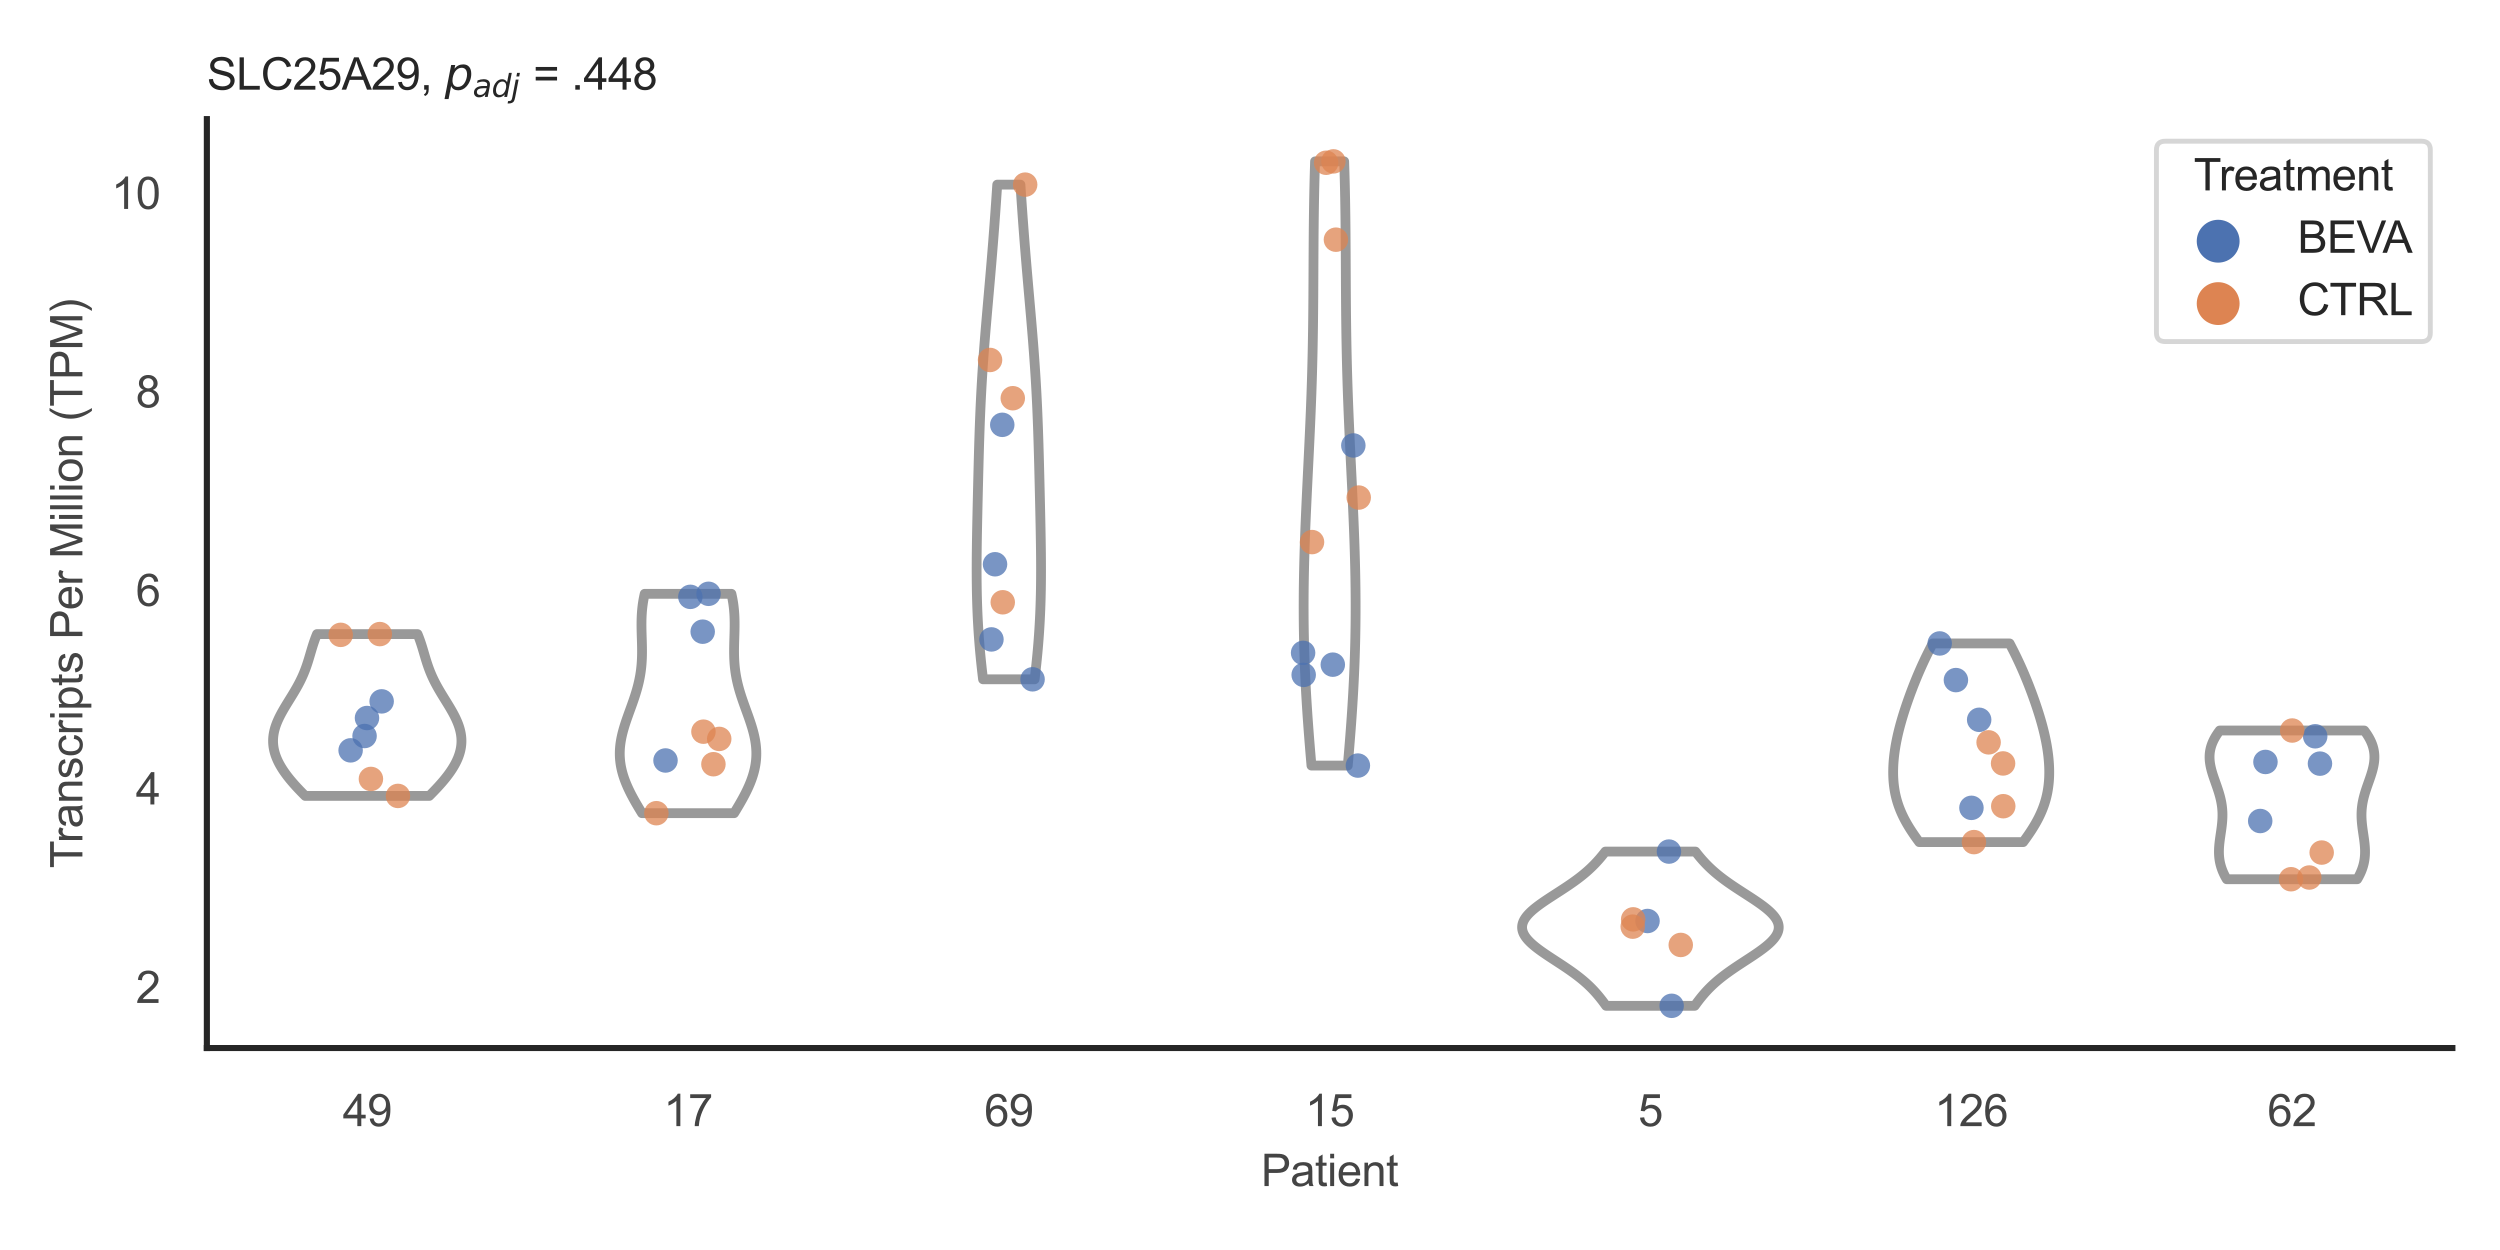 <?xml version="1.0" encoding="utf-8" standalone="no"?>
<!DOCTYPE svg PUBLIC "-//W3C//DTD SVG 1.1//EN"
  "http://www.w3.org/Graphics/SVG/1.1/DTD/svg11.dtd">
<svg xmlns:xlink="http://www.w3.org/1999/xlink" width="510.236pt" height="255.118pt" viewBox="0 0 510.236 255.118" xmlns="http://www.w3.org/2000/svg" version="1.1">
 <defs>
  <style type="text/css">*{stroke-linejoin: round; stroke-linecap: butt}</style>
 </defs>
 <g id="figure_1">
  <g id="patch_1">
   <path d="M 0 255.118 
L 510.236 255.118 
L 510.236 0 
L 0 0 
z
" style="fill: #ffffff"/>
  </g>
  <g id="axes_1">
   <g id="patch_2">
    <path d="M 42.22 213.898 
L 500.516 213.898 
L 500.516 24.32 
L 42.22 24.32 
z
" style="fill: #ffffff"/>
   </g>
   <g id="matplotlib.axis_1">
    <g id="xtick_1">
     <g id="text_1">
      <!-- 49 -->
      <g style="fill: #444444" transform="translate(69.951 229.84)scale(0.09 -0.09)">
       <defs>
        <path id="ArialMT-34" d="M 2069 0 
L 2069 1097 
L 81 1097 
L 81 1613 
L 2172 4581 
L 2631 4581 
L 2631 1613 
L 3250 1613 
L 3250 1097 
L 2631 1097 
L 2631 0 
L 2069 0 
z
M 2069 1613 
L 2069 3678 
L 634 1613 
L 2069 1613 
z
" transform="scale(0.016)"/>
        <path id="ArialMT-39" d="M 350 1059 
L 891 1109 
Q 959 728 1153 556 
Q 1347 384 1650 384 
Q 1909 384 2104 503 
Q 2300 622 2425 820 
Q 2550 1019 2634 1356 
Q 2719 1694 2719 2044 
Q 2719 2081 2716 2156 
Q 2547 1888 2255 1720 
Q 1963 1553 1622 1553 
Q 1053 1553 659 1965 
Q 266 2378 266 3053 
Q 266 3750 677 4175 
Q 1088 4600 1706 4600 
Q 2153 4600 2523 4359 
Q 2894 4119 3086 3673 
Q 3278 3228 3278 2384 
Q 3278 1506 3087 986 
Q 2897 466 2520 194 
Q 2144 -78 1638 -78 
Q 1100 -78 759 220 
Q 419 519 350 1059 
z
M 2653 3081 
Q 2653 3566 2395 3850 
Q 2138 4134 1775 4134 
Q 1400 4134 1122 3828 
Q 844 3522 844 3034 
Q 844 2597 1108 2323 
Q 1372 2050 1759 2050 
Q 2150 2050 2401 2323 
Q 2653 2597 2653 3081 
z
" transform="scale(0.016)"/>
       </defs>
       <use xlink:href="#ArialMT-34"/>
       <use xlink:href="#ArialMT-39" x="55.615"/>
      </g>
     </g>
    </g>
    <g id="xtick_2">
     <g id="text_2">
      <!-- 17 -->
      <g style="fill: #444444" transform="translate(135.421 229.84)scale(0.09 -0.09)">
       <defs>
        <path id="ArialMT-31" d="M 2384 0 
L 1822 0 
L 1822 3584 
Q 1619 3391 1289 3197 
Q 959 3003 697 2906 
L 697 3450 
Q 1169 3672 1522 3987 
Q 1875 4303 2022 4600 
L 2384 4600 
L 2384 0 
z
" transform="scale(0.016)"/>
        <path id="ArialMT-37" d="M 303 3981 
L 303 4522 
L 3269 4522 
L 3269 4084 
Q 2831 3619 2401 2847 
Q 1972 2075 1738 1259 
Q 1569 684 1522 0 
L 944 0 
Q 953 541 1156 1306 
Q 1359 2072 1739 2783 
Q 2119 3494 2547 3981 
L 303 3981 
z
" transform="scale(0.016)"/>
       </defs>
       <use xlink:href="#ArialMT-31"/>
       <use xlink:href="#ArialMT-37" x="55.615"/>
      </g>
     </g>
    </g>
    <g id="xtick_3">
     <g id="text_3">
      <!-- 69 -->
      <g style="fill: #444444" transform="translate(200.892 229.84)scale(0.09 -0.09)">
       <defs>
        <path id="ArialMT-36" d="M 3184 3459 
L 2625 3416 
Q 2550 3747 2413 3897 
Q 2184 4138 1850 4138 
Q 1581 4138 1378 3988 
Q 1113 3794 959 3422 
Q 806 3050 800 2363 
Q 1003 2672 1297 2822 
Q 1591 2972 1913 2972 
Q 2475 2972 2870 2558 
Q 3266 2144 3266 1488 
Q 3266 1056 3080 686 
Q 2894 316 2569 119 
Q 2244 -78 1831 -78 
Q 1128 -78 684 439 
Q 241 956 241 2144 
Q 241 3472 731 4075 
Q 1159 4600 1884 4600 
Q 2425 4600 2770 4297 
Q 3116 3994 3184 3459 
z
M 888 1484 
Q 888 1194 1011 928 
Q 1134 663 1356 523 
Q 1578 384 1822 384 
Q 2178 384 2434 671 
Q 2691 959 2691 1453 
Q 2691 1928 2437 2201 
Q 2184 2475 1800 2475 
Q 1419 2475 1153 2201 
Q 888 1928 888 1484 
z
" transform="scale(0.016)"/>
       </defs>
       <use xlink:href="#ArialMT-36"/>
       <use xlink:href="#ArialMT-39" x="55.615"/>
      </g>
     </g>
    </g>
    <g id="xtick_4">
     <g id="text_4">
      <!-- 15 -->
      <g style="fill: #444444" transform="translate(266.363 229.84)scale(0.09 -0.09)">
       <defs>
        <path id="ArialMT-35" d="M 266 1200 
L 856 1250 
Q 922 819 1161 601 
Q 1400 384 1738 384 
Q 2144 384 2425 690 
Q 2706 997 2706 1503 
Q 2706 1984 2436 2262 
Q 2166 2541 1728 2541 
Q 1456 2541 1237 2417 
Q 1019 2294 894 2097 
L 366 2166 
L 809 4519 
L 3088 4519 
L 3088 3981 
L 1259 3981 
L 1013 2750 
Q 1425 3038 1878 3038 
Q 2478 3038 2890 2622 
Q 3303 2206 3303 1553 
Q 3303 931 2941 478 
Q 2500 -78 1738 -78 
Q 1113 -78 717 272 
Q 322 622 266 1200 
z
" transform="scale(0.016)"/>
       </defs>
       <use xlink:href="#ArialMT-31"/>
       <use xlink:href="#ArialMT-35" x="55.615"/>
      </g>
     </g>
    </g>
    <g id="xtick_5">
     <g id="text_5">
      <!-- 5 -->
      <g style="fill: #444444" transform="translate(334.337 229.84)scale(0.09 -0.09)">
       <use xlink:href="#ArialMT-35"/>
      </g>
     </g>
    </g>
    <g id="xtick_6">
     <g id="text_6">
      <!-- 126 -->
      <g style="fill: #444444" transform="translate(394.803 229.84)scale(0.09 -0.09)">
       <defs>
        <path id="ArialMT-32" d="M 3222 541 
L 3222 0 
L 194 0 
Q 188 203 259 391 
Q 375 700 629 1000 
Q 884 1300 1366 1694 
Q 2113 2306 2375 2664 
Q 2638 3022 2638 3341 
Q 2638 3675 2398 3904 
Q 2159 4134 1775 4134 
Q 1369 4134 1125 3890 
Q 881 3647 878 3216 
L 300 3275 
Q 359 3922 746 4261 
Q 1134 4600 1788 4600 
Q 2447 4600 2831 4234 
Q 3216 3869 3216 3328 
Q 3216 3053 3103 2787 
Q 2991 2522 2730 2228 
Q 2469 1934 1863 1422 
Q 1356 997 1212 845 
Q 1069 694 975 541 
L 3222 541 
z
" transform="scale(0.016)"/>
       </defs>
       <use xlink:href="#ArialMT-31"/>
       <use xlink:href="#ArialMT-32" x="55.615"/>
       <use xlink:href="#ArialMT-36" x="111.23"/>
      </g>
     </g>
    </g>
    <g id="xtick_7">
     <g id="text_7">
      <!-- 62 -->
      <g style="fill: #444444" transform="translate(462.776 229.84)scale(0.09 -0.09)">
       <use xlink:href="#ArialMT-36"/>
       <use xlink:href="#ArialMT-32" x="55.615"/>
      </g>
     </g>
    </g>
    <g id="text_8">
     <!-- Patient -->
     <g style="fill: #444444" transform="translate(257.359 242.071)scale(0.09 -0.09)">
      <defs>
       <path id="ArialMT-50" d="M 494 0 
L 494 4581 
L 2222 4581 
Q 2678 4581 2919 4538 
Q 3256 4481 3484 4323 
Q 3713 4166 3852 3881 
Q 3991 3597 3991 3256 
Q 3991 2672 3619 2267 
Q 3247 1863 2275 1863 
L 1100 1863 
L 1100 0 
L 494 0 
z
M 1100 2403 
L 2284 2403 
Q 2872 2403 3119 2622 
Q 3366 2841 3366 3238 
Q 3366 3525 3220 3729 
Q 3075 3934 2838 4000 
Q 2684 4041 2272 4041 
L 1100 4041 
L 1100 2403 
z
" transform="scale(0.016)"/>
       <path id="ArialMT-61" d="M 2588 409 
Q 2275 144 1986 34 
Q 1697 -75 1366 -75 
Q 819 -75 525 192 
Q 231 459 231 875 
Q 231 1119 342 1320 
Q 453 1522 633 1644 
Q 813 1766 1038 1828 
Q 1203 1872 1538 1913 
Q 2219 1994 2541 2106 
Q 2544 2222 2544 2253 
Q 2544 2597 2384 2738 
Q 2169 2928 1744 2928 
Q 1347 2928 1158 2789 
Q 969 2650 878 2297 
L 328 2372 
Q 403 2725 575 2942 
Q 747 3159 1072 3276 
Q 1397 3394 1825 3394 
Q 2250 3394 2515 3294 
Q 2781 3194 2906 3042 
Q 3031 2891 3081 2659 
Q 3109 2516 3109 2141 
L 3109 1391 
Q 3109 606 3145 398 
Q 3181 191 3288 0 
L 2700 0 
Q 2613 175 2588 409 
z
M 2541 1666 
Q 2234 1541 1622 1453 
Q 1275 1403 1131 1340 
Q 988 1278 909 1158 
Q 831 1038 831 891 
Q 831 666 1001 516 
Q 1172 366 1500 366 
Q 1825 366 2078 508 
Q 2331 650 2450 897 
Q 2541 1088 2541 1459 
L 2541 1666 
z
" transform="scale(0.016)"/>
       <path id="ArialMT-74" d="M 1650 503 
L 1731 6 
Q 1494 -44 1306 -44 
Q 1000 -44 831 53 
Q 663 150 594 308 
Q 525 466 525 972 
L 525 2881 
L 113 2881 
L 113 3319 
L 525 3319 
L 525 4141 
L 1084 4478 
L 1084 3319 
L 1650 3319 
L 1650 2881 
L 1084 2881 
L 1084 941 
Q 1084 700 1114 631 
Q 1144 563 1211 522 
Q 1278 481 1403 481 
Q 1497 481 1650 503 
z
" transform="scale(0.016)"/>
       <path id="ArialMT-69" d="M 425 3934 
L 425 4581 
L 988 4581 
L 988 3934 
L 425 3934 
z
M 425 0 
L 425 3319 
L 988 3319 
L 988 0 
L 425 0 
z
" transform="scale(0.016)"/>
       <path id="ArialMT-65" d="M 2694 1069 
L 3275 997 
Q 3138 488 2766 206 
Q 2394 -75 1816 -75 
Q 1088 -75 661 373 
Q 234 822 234 1631 
Q 234 2469 665 2931 
Q 1097 3394 1784 3394 
Q 2450 3394 2872 2941 
Q 3294 2488 3294 1666 
Q 3294 1616 3291 1516 
L 816 1516 
Q 847 969 1125 678 
Q 1403 388 1819 388 
Q 2128 388 2347 550 
Q 2566 713 2694 1069 
z
M 847 1978 
L 2700 1978 
Q 2663 2397 2488 2606 
Q 2219 2931 1791 2931 
Q 1403 2931 1139 2672 
Q 875 2413 847 1978 
z
" transform="scale(0.016)"/>
       <path id="ArialMT-6e" d="M 422 0 
L 422 3319 
L 928 3319 
L 928 2847 
Q 1294 3394 1984 3394 
Q 2284 3394 2536 3286 
Q 2788 3178 2913 3003 
Q 3038 2828 3088 2588 
Q 3119 2431 3119 2041 
L 3119 0 
L 2556 0 
L 2556 2019 
Q 2556 2363 2490 2533 
Q 2425 2703 2258 2804 
Q 2091 2906 1866 2906 
Q 1506 2906 1245 2678 
Q 984 2450 984 1813 
L 984 0 
L 422 0 
z
" transform="scale(0.016)"/>
      </defs>
      <use xlink:href="#ArialMT-50"/>
      <use xlink:href="#ArialMT-61" x="66.699"/>
      <use xlink:href="#ArialMT-74" x="122.314"/>
      <use xlink:href="#ArialMT-69" x="150.098"/>
      <use xlink:href="#ArialMT-65" x="172.314"/>
      <use xlink:href="#ArialMT-6e" x="227.93"/>
      <use xlink:href="#ArialMT-74" x="283.545"/>
     </g>
    </g>
   </g>
   <g id="matplotlib.axis_2">
    <g id="ytick_1">
     <g id="text_9">
      <!-- 2 -->
      <g style="fill: #444444" transform="translate(27.715 204.699)scale(0.09 -0.09)">
       <use xlink:href="#ArialMT-32"/>
      </g>
     </g>
    </g>
    <g id="ytick_2">
     <g id="text_10">
      <!-- 4 -->
      <g style="fill: #444444" transform="translate(27.715 164.184)scale(0.09 -0.09)">
       <use xlink:href="#ArialMT-34"/>
      </g>
     </g>
    </g>
    <g id="ytick_3">
     <g id="text_11">
      <!-- 6 -->
      <g style="fill: #444444" transform="translate(27.715 123.669)scale(0.09 -0.09)">
       <use xlink:href="#ArialMT-36"/>
      </g>
     </g>
    </g>
    <g id="ytick_4">
     <g id="text_12">
      <!-- 8 -->
      <g style="fill: #444444" transform="translate(27.715 83.154)scale(0.09 -0.09)">
       <defs>
        <path id="ArialMT-38" d="M 1131 2484 
Q 781 2613 612 2850 
Q 444 3088 444 3419 
Q 444 3919 803 4259 
Q 1163 4600 1759 4600 
Q 2359 4600 2725 4251 
Q 3091 3903 3091 3403 
Q 3091 3084 2923 2848 
Q 2756 2613 2416 2484 
Q 2838 2347 3058 2040 
Q 3278 1734 3278 1309 
Q 3278 722 2862 322 
Q 2447 -78 1769 -78 
Q 1091 -78 675 323 
Q 259 725 259 1325 
Q 259 1772 486 2073 
Q 713 2375 1131 2484 
z
M 1019 3438 
Q 1019 3113 1228 2906 
Q 1438 2700 1772 2700 
Q 2097 2700 2305 2904 
Q 2513 3109 2513 3406 
Q 2513 3716 2298 3927 
Q 2084 4138 1766 4138 
Q 1444 4138 1231 3931 
Q 1019 3725 1019 3438 
z
M 838 1322 
Q 838 1081 952 856 
Q 1066 631 1291 507 
Q 1516 384 1775 384 
Q 2178 384 2440 643 
Q 2703 903 2703 1303 
Q 2703 1709 2433 1975 
Q 2163 2241 1756 2241 
Q 1359 2241 1098 1978 
Q 838 1716 838 1322 
z
" transform="scale(0.016)"/>
       </defs>
       <use xlink:href="#ArialMT-38"/>
      </g>
     </g>
    </g>
    <g id="ytick_5">
     <g id="text_13">
      <!-- 10 -->
      <g style="fill: #444444" transform="translate(22.71 42.64)scale(0.09 -0.09)">
       <defs>
        <path id="ArialMT-30" d="M 266 2259 
Q 266 3072 433 3567 
Q 600 4063 929 4331 
Q 1259 4600 1759 4600 
Q 2128 4600 2406 4451 
Q 2684 4303 2865 4023 
Q 3047 3744 3150 3342 
Q 3253 2941 3253 2259 
Q 3253 1453 3087 958 
Q 2922 463 2592 192 
Q 2263 -78 1759 -78 
Q 1097 -78 719 397 
Q 266 969 266 2259 
z
M 844 2259 
Q 844 1131 1108 757 
Q 1372 384 1759 384 
Q 2147 384 2411 759 
Q 2675 1134 2675 2259 
Q 2675 3391 2411 3762 
Q 2147 4134 1753 4134 
Q 1366 4134 1134 3806 
Q 844 3388 844 2259 
z
" transform="scale(0.016)"/>
       </defs>
       <use xlink:href="#ArialMT-31"/>
       <use xlink:href="#ArialMT-30" x="55.615"/>
      </g>
     </g>
    </g>
    <g id="text_14">
     <!-- Transcripts Per Million (TPM) -->
     <g style="fill: #444444" transform="translate(16.816 177.194)rotate(-90)scale(0.09 -0.09)">
      <defs>
       <path id="ArialMT-54" d="M 1659 0 
L 1659 4041 
L 150 4041 
L 150 4581 
L 3781 4581 
L 3781 4041 
L 2266 4041 
L 2266 0 
L 1659 0 
z
" transform="scale(0.016)"/>
       <path id="ArialMT-72" d="M 416 0 
L 416 3319 
L 922 3319 
L 922 2816 
Q 1116 3169 1280 3281 
Q 1444 3394 1641 3394 
Q 1925 3394 2219 3213 
L 2025 2691 
Q 1819 2813 1613 2813 
Q 1428 2813 1281 2702 
Q 1134 2591 1072 2394 
Q 978 2094 978 1738 
L 978 0 
L 416 0 
z
" transform="scale(0.016)"/>
       <path id="ArialMT-73" d="M 197 991 
L 753 1078 
Q 800 744 1014 566 
Q 1228 388 1613 388 
Q 2000 388 2187 545 
Q 2375 703 2375 916 
Q 2375 1106 2209 1216 
Q 2094 1291 1634 1406 
Q 1016 1563 777 1677 
Q 538 1791 414 1992 
Q 291 2194 291 2438 
Q 291 2659 392 2848 
Q 494 3038 669 3163 
Q 800 3259 1026 3326 
Q 1253 3394 1513 3394 
Q 1903 3394 2198 3281 
Q 2494 3169 2634 2976 
Q 2775 2784 2828 2463 
L 2278 2388 
Q 2241 2644 2061 2787 
Q 1881 2931 1553 2931 
Q 1166 2931 1000 2803 
Q 834 2675 834 2503 
Q 834 2394 903 2306 
Q 972 2216 1119 2156 
Q 1203 2125 1616 2013 
Q 2213 1853 2448 1751 
Q 2684 1650 2818 1456 
Q 2953 1263 2953 975 
Q 2953 694 2789 445 
Q 2625 197 2315 61 
Q 2006 -75 1616 -75 
Q 969 -75 630 194 
Q 291 463 197 991 
z
" transform="scale(0.016)"/>
       <path id="ArialMT-63" d="M 2588 1216 
L 3141 1144 
Q 3050 572 2676 248 
Q 2303 -75 1759 -75 
Q 1078 -75 664 370 
Q 250 816 250 1647 
Q 250 2184 428 2587 
Q 606 2991 970 3192 
Q 1334 3394 1763 3394 
Q 2303 3394 2647 3120 
Q 2991 2847 3088 2344 
L 2541 2259 
Q 2463 2594 2264 2762 
Q 2066 2931 1784 2931 
Q 1359 2931 1093 2626 
Q 828 2322 828 1663 
Q 828 994 1084 691 
Q 1341 388 1753 388 
Q 2084 388 2306 591 
Q 2528 794 2588 1216 
z
" transform="scale(0.016)"/>
       <path id="ArialMT-70" d="M 422 -1272 
L 422 3319 
L 934 3319 
L 934 2888 
Q 1116 3141 1344 3267 
Q 1572 3394 1897 3394 
Q 2322 3394 2647 3175 
Q 2972 2956 3137 2557 
Q 3303 2159 3303 1684 
Q 3303 1175 3120 767 
Q 2938 359 2589 142 
Q 2241 -75 1856 -75 
Q 1575 -75 1351 44 
Q 1128 163 984 344 
L 984 -1272 
L 422 -1272 
z
M 931 1641 
Q 931 1000 1190 694 
Q 1450 388 1819 388 
Q 2194 388 2461 705 
Q 2728 1022 2728 1688 
Q 2728 2322 2467 2637 
Q 2206 2953 1844 2953 
Q 1484 2953 1207 2617 
Q 931 2281 931 1641 
z
" transform="scale(0.016)"/>
       <path id="ArialMT-20" transform="scale(0.016)"/>
       <path id="ArialMT-4d" d="M 475 0 
L 475 4581 
L 1388 4581 
L 2472 1338 
Q 2622 884 2691 659 
Q 2769 909 2934 1394 
L 4031 4581 
L 4847 4581 
L 4847 0 
L 4263 0 
L 4263 3834 
L 2931 0 
L 2384 0 
L 1059 3900 
L 1059 0 
L 475 0 
z
" transform="scale(0.016)"/>
       <path id="ArialMT-6c" d="M 409 0 
L 409 4581 
L 972 4581 
L 972 0 
L 409 0 
z
" transform="scale(0.016)"/>
       <path id="ArialMT-6f" d="M 213 1659 
Q 213 2581 725 3025 
Q 1153 3394 1769 3394 
Q 2453 3394 2887 2945 
Q 3322 2497 3322 1706 
Q 3322 1066 3130 698 
Q 2938 331 2570 128 
Q 2203 -75 1769 -75 
Q 1072 -75 642 372 
Q 213 819 213 1659 
z
M 791 1659 
Q 791 1022 1069 705 
Q 1347 388 1769 388 
Q 2188 388 2466 706 
Q 2744 1025 2744 1678 
Q 2744 2294 2464 2611 
Q 2184 2928 1769 2928 
Q 1347 2928 1069 2612 
Q 791 2297 791 1659 
z
" transform="scale(0.016)"/>
       <path id="ArialMT-28" d="M 1497 -1347 
Q 1031 -759 709 28 
Q 388 816 388 1659 
Q 388 2403 628 3084 
Q 909 3875 1497 4659 
L 1900 4659 
Q 1522 4009 1400 3731 
Q 1209 3300 1100 2831 
Q 966 2247 966 1656 
Q 966 153 1900 -1347 
L 1497 -1347 
z
" transform="scale(0.016)"/>
       <path id="ArialMT-29" d="M 791 -1347 
L 388 -1347 
Q 1322 153 1322 1656 
Q 1322 2244 1188 2822 
Q 1081 3291 891 3722 
Q 769 4003 388 4659 
L 791 4659 
Q 1378 3875 1659 3084 
Q 1900 2403 1900 1659 
Q 1900 816 1576 28 
Q 1253 -759 791 -1347 
z
" transform="scale(0.016)"/>
      </defs>
      <use xlink:href="#ArialMT-54"/>
      <use xlink:href="#ArialMT-72" x="57.334"/>
      <use xlink:href="#ArialMT-61" x="90.635"/>
      <use xlink:href="#ArialMT-6e" x="146.25"/>
      <use xlink:href="#ArialMT-73" x="201.865"/>
      <use xlink:href="#ArialMT-63" x="251.865"/>
      <use xlink:href="#ArialMT-72" x="301.865"/>
      <use xlink:href="#ArialMT-69" x="335.166"/>
      <use xlink:href="#ArialMT-70" x="357.383"/>
      <use xlink:href="#ArialMT-74" x="412.998"/>
      <use xlink:href="#ArialMT-73" x="440.781"/>
      <use xlink:href="#ArialMT-20" x="490.781"/>
      <use xlink:href="#ArialMT-50" x="518.564"/>
      <use xlink:href="#ArialMT-65" x="585.264"/>
      <use xlink:href="#ArialMT-72" x="640.879"/>
      <use xlink:href="#ArialMT-20" x="674.18"/>
      <use xlink:href="#ArialMT-4d" x="701.963"/>
      <use xlink:href="#ArialMT-69" x="785.264"/>
      <use xlink:href="#ArialMT-6c" x="807.48"/>
      <use xlink:href="#ArialMT-6c" x="829.697"/>
      <use xlink:href="#ArialMT-69" x="851.914"/>
      <use xlink:href="#ArialMT-6f" x="874.131"/>
      <use xlink:href="#ArialMT-6e" x="929.746"/>
      <use xlink:href="#ArialMT-20" x="985.361"/>
      <use xlink:href="#ArialMT-28" x="1013.145"/>
      <use xlink:href="#ArialMT-54" x="1046.445"/>
      <use xlink:href="#ArialMT-50" x="1107.529"/>
      <use xlink:href="#ArialMT-4d" x="1174.229"/>
      <use xlink:href="#ArialMT-29" x="1257.529"/>
     </g>
    </g>
   </g>
   <g id="PolyCollection_1">
    <defs>
     <path id="m067ef7ee51" d="M 87.61 -92.674 
L 62.3 -92.674 
L 61.968 -93.007 
L 61.64 -93.341 
L 61.316 -93.675 
L 60.997 -94.008 
L 60.684 -94.342 
L 60.377 -94.676 
L 60.076 -95.009 
L 59.782 -95.343 
L 59.496 -95.676 
L 59.217 -96.01 
L 58.947 -96.344 
L 58.685 -96.677 
L 58.432 -97.011 
L 58.189 -97.345 
L 57.955 -97.678 
L 57.731 -98.012 
L 57.518 -98.346 
L 57.316 -98.679 
L 57.124 -99.013 
L 56.944 -99.347 
L 56.775 -99.68 
L 56.619 -100.014 
L 56.474 -100.348 
L 56.342 -100.681 
L 56.222 -101.015 
L 56.115 -101.348 
L 56.021 -101.682 
L 55.94 -102.016 
L 55.872 -102.349 
L 55.817 -102.683 
L 55.776 -103.017 
L 55.747 -103.35 
L 55.732 -103.684 
L 55.731 -104.018 
L 55.742 -104.351 
L 55.767 -104.685 
L 55.804 -105.019 
L 55.855 -105.352 
L 55.917 -105.686 
L 55.993 -106.02 
L 56.08 -106.353 
L 56.178 -106.687 
L 56.288 -107.021 
L 56.409 -107.354 
L 56.54 -107.688 
L 56.681 -108.021 
L 56.831 -108.355 
L 56.989 -108.689 
L 57.156 -109.022 
L 57.33 -109.356 
L 57.51 -109.69 
L 57.697 -110.023 
L 57.888 -110.357 
L 58.084 -110.691 
L 58.284 -111.024 
L 58.486 -111.358 
L 58.691 -111.692 
L 58.897 -112.025 
L 59.103 -112.359 
L 59.31 -112.693 
L 59.515 -113.026 
L 59.719 -113.36 
L 59.92 -113.693 
L 60.119 -114.027 
L 60.314 -114.361 
L 60.506 -114.694 
L 60.693 -115.028 
L 60.875 -115.362 
L 61.051 -115.695 
L 61.223 -116.029 
L 61.388 -116.363 
L 61.548 -116.696 
L 61.702 -117.03 
L 61.85 -117.364 
L 61.992 -117.697 
L 62.128 -118.031 
L 62.259 -118.365 
L 62.384 -118.698 
L 62.505 -119.032 
L 62.62 -119.366 
L 62.732 -119.699 
L 62.84 -120.033 
L 62.945 -120.366 
L 63.047 -120.7 
L 63.147 -121.034 
L 63.246 -121.367 
L 63.344 -121.701 
L 63.442 -122.035 
L 63.541 -122.368 
L 63.641 -122.702 
L 63.742 -123.036 
L 63.846 -123.369 
L 63.954 -123.703 
L 64.065 -124.037 
L 64.18 -124.37 
L 64.3 -124.704 
L 64.425 -125.038 
L 64.555 -125.371 
L 64.692 -125.705 
L 85.219 -125.705 
L 85.219 -125.705 
L 85.356 -125.371 
L 85.486 -125.038 
L 85.611 -124.704 
L 85.731 -124.37 
L 85.846 -124.037 
L 85.957 -123.703 
L 86.064 -123.369 
L 86.169 -123.036 
L 86.27 -122.702 
L 86.37 -122.368 
L 86.469 -122.035 
L 86.567 -121.701 
L 86.665 -121.367 
L 86.764 -121.034 
L 86.864 -120.7 
L 86.966 -120.366 
L 87.071 -120.033 
L 87.179 -119.699 
L 87.291 -119.366 
L 87.406 -119.032 
L 87.527 -118.698 
L 87.652 -118.365 
L 87.783 -118.031 
L 87.919 -117.697 
L 88.061 -117.364 
L 88.209 -117.03 
L 88.363 -116.696 
L 88.522 -116.363 
L 88.688 -116.029 
L 88.859 -115.695 
L 89.036 -115.362 
L 89.218 -115.028 
L 89.405 -114.694 
L 89.596 -114.361 
L 89.792 -114.027 
L 89.99 -113.693 
L 90.192 -113.36 
L 90.396 -113.026 
L 90.601 -112.693 
L 90.808 -112.359 
L 91.014 -112.025 
L 91.22 -111.692 
L 91.424 -111.358 
L 91.627 -111.024 
L 91.827 -110.691 
L 92.023 -110.357 
L 92.214 -110.023 
L 92.401 -109.69 
L 92.581 -109.356 
L 92.755 -109.022 
L 92.922 -108.689 
L 93.08 -108.355 
L 93.23 -108.021 
L 93.371 -107.688 
L 93.502 -107.354 
L 93.623 -107.021 
L 93.733 -106.687 
L 93.831 -106.353 
L 93.918 -106.02 
L 93.993 -105.686 
L 94.056 -105.352 
L 94.107 -105.019 
L 94.144 -104.685 
L 94.169 -104.351 
L 94.18 -104.018 
L 94.179 -103.684 
L 94.164 -103.35 
L 94.135 -103.017 
L 94.094 -102.683 
L 94.039 -102.349 
L 93.971 -102.016 
L 93.89 -101.682 
L 93.796 -101.348 
L 93.689 -101.015 
L 93.569 -100.681 
L 93.437 -100.348 
L 93.292 -100.014 
L 93.135 -99.68 
L 92.967 -99.347 
L 92.787 -99.013 
L 92.595 -98.679 
L 92.393 -98.346 
L 92.18 -98.012 
L 91.956 -97.678 
L 91.722 -97.345 
L 91.479 -97.011 
L 91.226 -96.677 
L 90.964 -96.344 
L 90.694 -96.01 
L 90.415 -95.676 
L 90.129 -95.343 
L 89.835 -95.009 
L 89.534 -94.676 
L 89.227 -94.342 
L 88.913 -94.008 
L 88.595 -93.675 
L 88.271 -93.341 
L 87.943 -93.007 
L 87.61 -92.674 
z
" style="stroke: #999999; stroke-width: 2"/>
    </defs>
    <g clip-path="url(#p5dc18d5df4)">
     <use xlink:href="#m067ef7ee51" x="0" y="255.118" style="fill: #ffffff; stroke: #999999; stroke-width: 2"/>
    </g>
   </g>
   <g id="PolyCollection_2">
    <defs>
     <path id="mf0d7569ea8" d="M 149.826 -89.149 
L 131.026 -89.149 
L 130.75 -89.601 
L 130.477 -90.054 
L 130.207 -90.506 
L 129.942 -90.958 
L 129.681 -91.41 
L 129.426 -91.863 
L 129.178 -92.315 
L 128.937 -92.767 
L 128.703 -93.22 
L 128.478 -93.672 
L 128.263 -94.124 
L 128.057 -94.576 
L 127.862 -95.029 
L 127.678 -95.481 
L 127.505 -95.933 
L 127.345 -96.386 
L 127.197 -96.838 
L 127.063 -97.29 
L 126.942 -97.743 
L 126.835 -98.195 
L 126.742 -98.647 
L 126.663 -99.099 
L 126.599 -99.552 
L 126.55 -100.004 
L 126.515 -100.456 
L 126.494 -100.909 
L 126.489 -101.361 
L 126.497 -101.813 
L 126.519 -102.265 
L 126.555 -102.718 
L 126.605 -103.17 
L 126.667 -103.622 
L 126.741 -104.075 
L 126.827 -104.527 
L 126.924 -104.979 
L 127.032 -105.432 
L 127.149 -105.884 
L 127.275 -106.336 
L 127.408 -106.788 
L 127.549 -107.241 
L 127.696 -107.693 
L 127.848 -108.145 
L 128.005 -108.598 
L 128.165 -109.05 
L 128.327 -109.502 
L 128.491 -109.955 
L 128.655 -110.407 
L 128.818 -110.859 
L 128.981 -111.311 
L 129.141 -111.764 
L 129.298 -112.216 
L 129.451 -112.668 
L 129.6 -113.121 
L 129.743 -113.573 
L 129.88 -114.025 
L 130.011 -114.477 
L 130.135 -114.93 
L 130.251 -115.382 
L 130.36 -115.834 
L 130.46 -116.287 
L 130.552 -116.739 
L 130.636 -117.191 
L 130.711 -117.644 
L 130.778 -118.096 
L 130.836 -118.548 
L 130.886 -119 
L 130.928 -119.453 
L 130.962 -119.905 
L 130.989 -120.357 
L 131.01 -120.81 
L 131.023 -121.262 
L 131.031 -121.714 
L 131.034 -122.166 
L 131.032 -122.619 
L 131.027 -123.071 
L 131.018 -123.523 
L 131.007 -123.976 
L 130.994 -124.428 
L 130.98 -124.88 
L 130.966 -125.333 
L 130.953 -125.785 
L 130.941 -126.237 
L 130.932 -126.689 
L 130.925 -127.142 
L 130.922 -127.594 
L 130.924 -128.046 
L 130.93 -128.499 
L 130.943 -128.951 
L 130.961 -129.403 
L 130.986 -129.856 
L 131.018 -130.308 
L 131.058 -130.76 
L 131.107 -131.212 
L 131.163 -131.665 
L 131.228 -132.117 
L 131.301 -132.569 
L 131.384 -133.022 
L 131.475 -133.474 
L 131.576 -133.926 
L 149.277 -133.926 
L 149.277 -133.926 
L 149.377 -133.474 
L 149.469 -133.022 
L 149.551 -132.569 
L 149.625 -132.117 
L 149.69 -131.665 
L 149.746 -131.212 
L 149.794 -130.76 
L 149.834 -130.308 
L 149.867 -129.856 
L 149.892 -129.403 
L 149.91 -128.951 
L 149.922 -128.499 
L 149.929 -128.046 
L 149.93 -127.594 
L 149.927 -127.142 
L 149.921 -126.689 
L 149.911 -126.237 
L 149.9 -125.785 
L 149.886 -125.333 
L 149.873 -124.88 
L 149.859 -124.428 
L 149.846 -123.976 
L 149.835 -123.523 
L 149.826 -123.071 
L 149.82 -122.619 
L 149.818 -122.166 
L 149.821 -121.714 
L 149.829 -121.262 
L 149.843 -120.81 
L 149.863 -120.357 
L 149.89 -119.905 
L 149.925 -119.453 
L 149.967 -119 
L 150.017 -118.548 
L 150.075 -118.096 
L 150.142 -117.644 
L 150.217 -117.191 
L 150.3 -116.739 
L 150.393 -116.287 
L 150.493 -115.834 
L 150.602 -115.382 
L 150.718 -114.93 
L 150.842 -114.477 
L 150.973 -114.025 
L 151.11 -113.573 
L 151.253 -113.121 
L 151.402 -112.668 
L 151.555 -112.216 
L 151.712 -111.764 
L 151.872 -111.311 
L 152.034 -110.859 
L 152.198 -110.407 
L 152.362 -109.955 
L 152.526 -109.502 
L 152.688 -109.05 
L 152.848 -108.598 
L 153.004 -108.145 
L 153.156 -107.693 
L 153.303 -107.241 
L 153.444 -106.788 
L 153.578 -106.336 
L 153.704 -105.884 
L 153.821 -105.432 
L 153.928 -104.979 
L 154.025 -104.527 
L 154.112 -104.075 
L 154.186 -103.622 
L 154.248 -103.17 
L 154.297 -102.718 
L 154.333 -102.265 
L 154.356 -101.813 
L 154.364 -101.361 
L 154.358 -100.909 
L 154.338 -100.456 
L 154.303 -100.004 
L 154.254 -99.552 
L 154.189 -99.099 
L 154.111 -98.647 
L 154.018 -98.195 
L 153.911 -97.743 
L 153.79 -97.29 
L 153.655 -96.838 
L 153.508 -96.386 
L 153.348 -95.933 
L 153.175 -95.481 
L 152.991 -95.029 
L 152.796 -94.576 
L 152.59 -94.124 
L 152.374 -93.672 
L 152.149 -93.22 
L 151.916 -92.767 
L 151.675 -92.315 
L 151.426 -91.863 
L 151.171 -91.41 
L 150.911 -90.958 
L 150.645 -90.506 
L 150.376 -90.054 
L 150.103 -89.601 
L 149.826 -89.149 
z
" style="stroke: #999999; stroke-width: 2"/>
    </defs>
    <g clip-path="url(#p5dc18d5df4)">
     <use xlink:href="#mf0d7569ea8" x="0" y="255.118" style="fill: #ffffff; stroke: #999999; stroke-width: 2"/>
    </g>
   </g>
   <g id="PolyCollection_3">
    <defs>
     <path id="me1c0c0bcee" d="M 211.159 -116.475 
L 200.635 -116.475 
L 200.513 -117.495 
L 200.397 -118.515 
L 200.286 -119.535 
L 200.18 -120.554 
L 200.08 -121.574 
L 199.987 -122.594 
L 199.9 -123.614 
L 199.819 -124.634 
L 199.744 -125.653 
L 199.676 -126.673 
L 199.615 -127.693 
L 199.56 -128.713 
L 199.511 -129.732 
L 199.469 -130.752 
L 199.432 -131.772 
L 199.401 -132.792 
L 199.376 -133.812 
L 199.356 -134.831 
L 199.342 -135.851 
L 199.332 -136.871 
L 199.326 -137.891 
L 199.324 -138.91 
L 199.326 -139.93 
L 199.332 -140.95 
L 199.34 -141.97 
L 199.352 -142.989 
L 199.365 -144.009 
L 199.381 -145.029 
L 199.398 -146.049 
L 199.417 -147.069 
L 199.437 -148.088 
L 199.458 -149.108 
L 199.48 -150.128 
L 199.502 -151.148 
L 199.525 -152.167 
L 199.549 -153.187 
L 199.572 -154.207 
L 199.596 -155.227 
L 199.621 -156.247 
L 199.645 -157.266 
L 199.67 -158.286 
L 199.696 -159.306 
L 199.722 -160.326 
L 199.749 -161.345 
L 199.777 -162.365 
L 199.805 -163.385 
L 199.835 -164.405 
L 199.867 -165.425 
L 199.9 -166.444 
L 199.935 -167.464 
L 199.972 -168.484 
L 200.011 -169.504 
L 200.052 -170.523 
L 200.096 -171.543 
L 200.142 -172.563 
L 200.191 -173.583 
L 200.243 -174.602 
L 200.298 -175.622 
L 200.355 -176.642 
L 200.416 -177.662 
L 200.479 -178.682 
L 200.545 -179.701 
L 200.614 -180.721 
L 200.686 -181.741 
L 200.76 -182.761 
L 200.837 -183.78 
L 200.916 -184.8 
L 200.997 -185.82 
L 201.079 -186.84 
L 201.164 -187.86 
L 201.25 -188.879 
L 201.337 -189.899 
L 201.425 -190.919 
L 201.513 -191.939 
L 201.603 -192.958 
L 201.692 -193.978 
L 201.782 -194.998 
L 201.872 -196.018 
L 201.961 -197.038 
L 202.05 -198.057 
L 202.138 -199.077 
L 202.225 -200.097 
L 202.312 -201.117 
L 202.397 -202.136 
L 202.481 -203.156 
L 202.564 -204.176 
L 202.646 -205.196 
L 202.726 -206.215 
L 202.805 -207.235 
L 202.883 -208.255 
L 202.96 -209.275 
L 203.035 -210.295 
L 203.109 -211.314 
L 203.182 -212.334 
L 203.254 -213.354 
L 203.324 -214.374 
L 203.394 -215.393 
L 203.463 -216.413 
L 203.531 -217.433 
L 208.264 -217.433 
L 208.264 -217.433 
L 208.332 -216.413 
L 208.4 -215.393 
L 208.47 -214.374 
L 208.541 -213.354 
L 208.613 -212.334 
L 208.685 -211.314 
L 208.759 -210.295 
L 208.835 -209.275 
L 208.911 -208.255 
L 208.989 -207.235 
L 209.068 -206.215 
L 209.149 -205.196 
L 209.23 -204.176 
L 209.313 -203.156 
L 209.398 -202.136 
L 209.483 -201.117 
L 209.569 -200.097 
L 209.657 -199.077 
L 209.745 -198.057 
L 209.833 -197.038 
L 209.923 -196.018 
L 210.012 -194.998 
L 210.102 -193.978 
L 210.192 -192.958 
L 210.281 -191.939 
L 210.37 -190.919 
L 210.458 -189.899 
L 210.545 -188.879 
L 210.631 -187.86 
L 210.715 -186.84 
L 210.798 -185.82 
L 210.879 -184.8 
L 210.958 -183.78 
L 211.034 -182.761 
L 211.108 -181.741 
L 211.18 -180.721 
L 211.249 -179.701 
L 211.315 -178.682 
L 211.379 -177.662 
L 211.439 -176.642 
L 211.497 -175.622 
L 211.551 -174.602 
L 211.603 -173.583 
L 211.652 -172.563 
L 211.699 -171.543 
L 211.742 -170.523 
L 211.784 -169.504 
L 211.823 -168.484 
L 211.86 -167.464 
L 211.894 -166.444 
L 211.927 -165.425 
L 211.959 -164.405 
L 211.989 -163.385 
L 212.018 -162.365 
L 212.046 -161.345 
L 212.073 -160.326 
L 212.099 -159.306 
L 212.124 -158.286 
L 212.149 -157.266 
L 212.174 -156.247 
L 212.198 -155.227 
L 212.222 -154.207 
L 212.246 -153.187 
L 212.269 -152.167 
L 212.292 -151.148 
L 212.315 -150.128 
L 212.336 -149.108 
L 212.357 -148.088 
L 212.378 -147.069 
L 212.396 -146.049 
L 212.414 -145.029 
L 212.429 -144.009 
L 212.443 -142.989 
L 212.454 -141.97 
L 212.462 -140.95 
L 212.468 -139.93 
L 212.47 -138.91 
L 212.468 -137.891 
L 212.463 -136.871 
L 212.453 -135.851 
L 212.438 -134.831 
L 212.418 -133.812 
L 212.393 -132.792 
L 212.362 -131.772 
L 212.326 -130.752 
L 212.283 -129.732 
L 212.234 -128.713 
L 212.179 -127.693 
L 212.118 -126.673 
L 212.05 -125.653 
L 211.976 -124.634 
L 211.895 -123.614 
L 211.808 -122.594 
L 211.714 -121.574 
L 211.614 -120.554 
L 211.509 -119.535 
L 211.398 -118.515 
L 211.281 -117.495 
L 211.159 -116.475 
z
" style="stroke: #999999; stroke-width: 2"/>
    </defs>
    <g clip-path="url(#p5dc18d5df4)">
     <use xlink:href="#me1c0c0bcee" x="0" y="255.118" style="fill: #ffffff; stroke: #999999; stroke-width: 2"/>
    </g>
   </g>
   <g id="PolyCollection_4">
    <defs>
     <path id="mc1cca26d9a" d="M 275.073 -98.868 
L 267.663 -98.868 
L 267.555 -100.113 
L 267.449 -101.359 
L 267.346 -102.604 
L 267.245 -103.85 
L 267.147 -105.096 
L 267.052 -106.341 
L 266.96 -107.587 
L 266.871 -108.832 
L 266.787 -110.078 
L 266.706 -111.324 
L 266.63 -112.569 
L 266.558 -113.815 
L 266.49 -115.06 
L 266.428 -116.306 
L 266.37 -117.552 
L 266.316 -118.797 
L 266.268 -120.043 
L 266.225 -121.288 
L 266.187 -122.534 
L 266.154 -123.779 
L 266.126 -125.025 
L 266.104 -126.271 
L 266.086 -127.516 
L 266.074 -128.762 
L 266.067 -130.007 
L 266.064 -131.253 
L 266.067 -132.499 
L 266.074 -133.744 
L 266.085 -134.99 
L 266.102 -136.235 
L 266.122 -137.481 
L 266.147 -138.727 
L 266.176 -139.972 
L 266.208 -141.218 
L 266.244 -142.463 
L 266.284 -143.709 
L 266.327 -144.954 
L 266.372 -146.2 
L 266.42 -147.446 
L 266.471 -148.691 
L 266.524 -149.937 
L 266.579 -151.182 
L 266.636 -152.428 
L 266.694 -153.674 
L 266.753 -154.919 
L 266.813 -156.165 
L 266.874 -157.41 
L 266.935 -158.656 
L 266.997 -159.902 
L 267.058 -161.147 
L 267.119 -162.393 
L 267.179 -163.638 
L 267.238 -164.884 
L 267.296 -166.129 
L 267.353 -167.375 
L 267.409 -168.621 
L 267.462 -169.866 
L 267.514 -171.112 
L 267.563 -172.357 
L 267.611 -173.603 
L 267.656 -174.849 
L 267.698 -176.094 
L 267.739 -177.34 
L 267.776 -178.585 
L 267.811 -179.831 
L 267.843 -181.077 
L 267.873 -182.322 
L 267.9 -183.568 
L 267.924 -184.813 
L 267.946 -186.059 
L 267.965 -187.304 
L 267.983 -188.55 
L 267.998 -189.796 
L 268.011 -191.041 
L 268.022 -192.287 
L 268.032 -193.532 
L 268.041 -194.778 
L 268.048 -196.024 
L 268.055 -197.269 
L 268.061 -198.515 
L 268.067 -199.76 
L 268.072 -201.006 
L 268.078 -202.252 
L 268.085 -203.497 
L 268.092 -204.743 
L 268.1 -205.988 
L 268.109 -207.234 
L 268.12 -208.479 
L 268.133 -209.725 
L 268.148 -210.971 
L 268.165 -212.216 
L 268.184 -213.462 
L 268.206 -214.707 
L 268.23 -215.953 
L 268.258 -217.199 
L 268.288 -218.444 
L 268.321 -219.69 
L 268.358 -220.935 
L 268.397 -222.181 
L 274.339 -222.181 
L 274.339 -222.181 
L 274.379 -220.935 
L 274.415 -219.69 
L 274.448 -218.444 
L 274.478 -217.199 
L 274.506 -215.953 
L 274.53 -214.707 
L 274.552 -213.462 
L 274.571 -212.216 
L 274.588 -210.971 
L 274.603 -209.725 
L 274.616 -208.479 
L 274.627 -207.234 
L 274.636 -205.988 
L 274.644 -204.743 
L 274.652 -203.497 
L 274.658 -202.252 
L 274.664 -201.006 
L 274.67 -199.76 
L 274.675 -198.515 
L 274.681 -197.269 
L 274.688 -196.024 
L 274.695 -194.778 
L 274.704 -193.532 
L 274.714 -192.287 
L 274.725 -191.041 
L 274.739 -189.796 
L 274.754 -188.55 
L 274.771 -187.304 
L 274.79 -186.059 
L 274.812 -184.813 
L 274.837 -183.568 
L 274.864 -182.322 
L 274.893 -181.077 
L 274.925 -179.831 
L 274.96 -178.585 
L 274.998 -177.34 
L 275.038 -176.094 
L 275.08 -174.849 
L 275.125 -173.603 
L 275.173 -172.357 
L 275.222 -171.112 
L 275.274 -169.866 
L 275.328 -168.621 
L 275.383 -167.375 
L 275.44 -166.129 
L 275.498 -164.884 
L 275.557 -163.638 
L 275.618 -162.393 
L 275.678 -161.147 
L 275.74 -159.902 
L 275.801 -158.656 
L 275.862 -157.41 
L 275.923 -156.165 
L 275.983 -154.919 
L 276.042 -153.674 
L 276.1 -152.428 
L 276.157 -151.182 
L 276.212 -149.937 
L 276.265 -148.691 
L 276.316 -147.446 
L 276.364 -146.2 
L 276.41 -144.954 
L 276.452 -143.709 
L 276.492 -142.463 
L 276.528 -141.218 
L 276.56 -139.972 
L 276.589 -138.727 
L 276.614 -137.481 
L 276.634 -136.235 
L 276.651 -134.99 
L 276.662 -133.744 
L 276.67 -132.499 
L 276.672 -131.253 
L 276.67 -130.007 
L 276.662 -128.762 
L 276.65 -127.516 
L 276.632 -126.271 
L 276.61 -125.025 
L 276.582 -123.779 
L 276.549 -122.534 
L 276.511 -121.288 
L 276.468 -120.043 
L 276.42 -118.797 
L 276.367 -117.552 
L 276.309 -116.306 
L 276.246 -115.06 
L 276.178 -113.815 
L 276.106 -112.569 
L 276.03 -111.324 
L 275.949 -110.078 
L 275.865 -108.832 
L 275.776 -107.587 
L 275.685 -106.341 
L 275.589 -105.096 
L 275.491 -103.85 
L 275.39 -102.604 
L 275.287 -101.359 
L 275.181 -100.113 
L 275.073 -98.868 
z
" style="stroke: #999999; stroke-width: 2"/>
    </defs>
    <g clip-path="url(#p5dc18d5df4)">
     <use xlink:href="#mc1cca26d9a" x="0" y="255.118" style="fill: #ffffff; stroke: #999999; stroke-width: 2"/>
    </g>
   </g>
   <g id="PolyCollection_5">
    <defs>
     <path id="m213f8614fb" d="M 345.881 -49.837 
L 327.797 -49.837 
L 327.566 -50.155 
L 327.332 -50.473 
L 327.093 -50.791 
L 326.849 -51.109 
L 326.598 -51.427 
L 326.34 -51.745 
L 326.075 -52.063 
L 325.801 -52.381 
L 325.517 -52.699 
L 325.223 -53.017 
L 324.919 -53.335 
L 324.603 -53.653 
L 324.274 -53.971 
L 323.934 -54.289 
L 323.58 -54.607 
L 323.213 -54.925 
L 322.833 -55.243 
L 322.44 -55.561 
L 322.034 -55.879 
L 321.616 -56.197 
L 321.185 -56.514 
L 320.743 -56.832 
L 320.291 -57.15 
L 319.829 -57.468 
L 319.359 -57.786 
L 318.882 -58.104 
L 318.399 -58.422 
L 317.913 -58.74 
L 317.426 -59.058 
L 316.938 -59.376 
L 316.453 -59.694 
L 315.972 -60.012 
L 315.498 -60.33 
L 315.033 -60.648 
L 314.58 -60.966 
L 314.141 -61.284 
L 313.717 -61.602 
L 313.313 -61.92 
L 312.93 -62.238 
L 312.569 -62.556 
L 312.235 -62.874 
L 311.927 -63.192 
L 311.649 -63.51 
L 311.403 -63.828 
L 311.189 -64.146 
L 311.009 -64.464 
L 310.864 -64.782 
L 310.756 -65.1 
L 310.685 -65.418 
L 310.651 -65.736 
L 310.654 -66.053 
L 310.696 -66.371 
L 310.775 -66.689 
L 310.891 -67.007 
L 311.043 -67.325 
L 311.231 -67.643 
L 311.452 -67.961 
L 311.706 -68.279 
L 311.991 -68.597 
L 312.306 -68.915 
L 312.648 -69.233 
L 313.015 -69.551 
L 313.405 -69.869 
L 313.816 -70.187 
L 314.246 -70.505 
L 314.691 -70.823 
L 315.151 -71.141 
L 315.621 -71.459 
L 316.101 -71.777 
L 316.587 -72.095 
L 317.078 -72.413 
L 317.57 -72.731 
L 318.063 -73.049 
L 318.554 -73.367 
L 319.041 -73.685 
L 319.522 -74.003 
L 319.997 -74.321 
L 320.464 -74.639 
L 320.921 -74.957 
L 321.367 -75.275 
L 321.802 -75.592 
L 322.226 -75.91 
L 322.637 -76.228 
L 323.035 -76.546 
L 323.42 -76.864 
L 323.793 -77.182 
L 324.152 -77.5 
L 324.499 -77.818 
L 324.834 -78.136 
L 325.157 -78.454 
L 325.47 -78.772 
L 325.771 -79.09 
L 326.063 -79.408 
L 326.346 -79.726 
L 326.62 -80.044 
L 326.887 -80.362 
L 327.147 -80.68 
L 327.401 -80.998 
L 327.65 -81.316 
L 346.028 -81.316 
L 346.028 -81.316 
L 346.277 -80.998 
L 346.531 -80.68 
L 346.791 -80.362 
L 347.058 -80.044 
L 347.332 -79.726 
L 347.615 -79.408 
L 347.907 -79.09 
L 348.208 -78.772 
L 348.521 -78.454 
L 348.844 -78.136 
L 349.179 -77.818 
L 349.526 -77.5 
L 349.885 -77.182 
L 350.258 -76.864 
L 350.643 -76.546 
L 351.041 -76.228 
L 351.452 -75.91 
L 351.876 -75.592 
L 352.311 -75.275 
L 352.757 -74.957 
L 353.214 -74.639 
L 353.681 -74.321 
L 354.156 -74.003 
L 354.637 -73.685 
L 355.124 -73.367 
L 355.615 -73.049 
L 356.108 -72.731 
L 356.6 -72.413 
L 357.091 -72.095 
L 357.577 -71.777 
L 358.057 -71.459 
L 358.527 -71.141 
L 358.987 -70.823 
L 359.432 -70.505 
L 359.862 -70.187 
L 360.273 -69.869 
L 360.663 -69.551 
L 361.03 -69.233 
L 361.372 -68.915 
L 361.687 -68.597 
L 361.972 -68.279 
L 362.226 -67.961 
L 362.447 -67.643 
L 362.635 -67.325 
L 362.787 -67.007 
L 362.903 -66.689 
L 362.982 -66.371 
L 363.024 -66.053 
L 363.027 -65.736 
L 362.993 -65.418 
L 362.922 -65.1 
L 362.814 -64.782 
L 362.669 -64.464 
L 362.489 -64.146 
L 362.275 -63.828 
L 362.029 -63.51 
L 361.751 -63.192 
L 361.443 -62.874 
L 361.109 -62.556 
L 360.748 -62.238 
L 360.365 -61.92 
L 359.961 -61.602 
L 359.537 -61.284 
L 359.098 -60.966 
L 358.645 -60.648 
L 358.18 -60.33 
L 357.706 -60.012 
L 357.225 -59.694 
L 356.74 -59.376 
L 356.252 -59.058 
L 355.765 -58.74 
L 355.279 -58.422 
L 354.796 -58.104 
L 354.319 -57.786 
L 353.849 -57.468 
L 353.387 -57.15 
L 352.935 -56.832 
L 352.493 -56.514 
L 352.062 -56.197 
L 351.644 -55.879 
L 351.238 -55.561 
L 350.845 -55.243 
L 350.465 -54.925 
L 350.098 -54.607 
L 349.744 -54.289 
L 349.404 -53.971 
L 349.075 -53.653 
L 348.759 -53.335 
L 348.455 -53.017 
L 348.161 -52.699 
L 347.877 -52.381 
L 347.603 -52.063 
L 347.338 -51.745 
L 347.08 -51.427 
L 346.829 -51.109 
L 346.585 -50.791 
L 346.346 -50.473 
L 346.112 -50.155 
L 345.881 -49.837 
z
" style="stroke: #999999; stroke-width: 2"/>
    </defs>
    <g clip-path="url(#p5dc18d5df4)">
     <use xlink:href="#m213f8614fb" x="0" y="255.118" style="fill: #ffffff; stroke: #999999; stroke-width: 2"/>
    </g>
   </g>
   <g id="PolyCollection_6">
    <defs>
     <path id="m93d4dd89c5" d="M 412.916 -83.249 
L 391.704 -83.249 
L 391.403 -83.659 
L 391.108 -84.068 
L 390.819 -84.478 
L 390.536 -84.887 
L 390.261 -85.297 
L 389.993 -85.707 
L 389.733 -86.116 
L 389.482 -86.526 
L 389.24 -86.935 
L 389.008 -87.345 
L 388.785 -87.754 
L 388.572 -88.164 
L 388.369 -88.573 
L 388.177 -88.983 
L 387.995 -89.393 
L 387.823 -89.802 
L 387.662 -90.212 
L 387.511 -90.621 
L 387.371 -91.031 
L 387.241 -91.44 
L 387.121 -91.85 
L 387.011 -92.259 
L 386.911 -92.669 
L 386.82 -93.078 
L 386.739 -93.488 
L 386.667 -93.898 
L 386.604 -94.307 
L 386.549 -94.717 
L 386.502 -95.126 
L 386.464 -95.536 
L 386.433 -95.945 
L 386.41 -96.355 
L 386.394 -96.764 
L 386.385 -97.174 
L 386.382 -97.583 
L 386.387 -97.993 
L 386.397 -98.403 
L 386.414 -98.812 
L 386.436 -99.222 
L 386.464 -99.631 
L 386.498 -100.041 
L 386.537 -100.45 
L 386.581 -100.86 
L 386.63 -101.269 
L 386.685 -101.679 
L 386.744 -102.088 
L 386.808 -102.498 
L 386.876 -102.908 
L 386.949 -103.317 
L 387.026 -103.727 
L 387.108 -104.136 
L 387.193 -104.546 
L 387.283 -104.955 
L 387.377 -105.365 
L 387.474 -105.774 
L 387.576 -106.184 
L 387.681 -106.593 
L 387.789 -107.003 
L 387.901 -107.413 
L 388.016 -107.822 
L 388.134 -108.232 
L 388.255 -108.641 
L 388.379 -109.051 
L 388.505 -109.46 
L 388.635 -109.87 
L 388.767 -110.279 
L 388.901 -110.689 
L 389.038 -111.098 
L 389.177 -111.508 
L 389.319 -111.918 
L 389.462 -112.327 
L 389.608 -112.737 
L 389.756 -113.146 
L 389.907 -113.556 
L 390.059 -113.965 
L 390.213 -114.375 
L 390.37 -114.784 
L 390.529 -115.194 
L 390.69 -115.603 
L 390.854 -116.013 
L 391.02 -116.423 
L 391.188 -116.832 
L 391.359 -117.242 
L 391.533 -117.651 
L 391.709 -118.061 
L 391.888 -118.47 
L 392.07 -118.88 
L 392.254 -119.289 
L 392.441 -119.699 
L 392.631 -120.109 
L 392.824 -120.518 
L 393.02 -120.928 
L 393.219 -121.337 
L 393.42 -121.747 
L 393.624 -122.156 
L 393.831 -122.566 
L 394.039 -122.975 
L 394.251 -123.385 
L 394.464 -123.794 
L 410.156 -123.794 
L 410.156 -123.794 
L 410.369 -123.385 
L 410.58 -122.975 
L 410.789 -122.566 
L 410.996 -122.156 
L 411.2 -121.747 
L 411.401 -121.337 
L 411.6 -120.928 
L 411.795 -120.518 
L 411.988 -120.109 
L 412.178 -119.699 
L 412.366 -119.289 
L 412.55 -118.88 
L 412.732 -118.47 
L 412.911 -118.061 
L 413.087 -117.651 
L 413.26 -117.242 
L 413.431 -116.832 
L 413.6 -116.423 
L 413.766 -116.013 
L 413.929 -115.603 
L 414.091 -115.194 
L 414.25 -114.784 
L 414.406 -114.375 
L 414.561 -113.965 
L 414.713 -113.556 
L 414.863 -113.146 
L 415.011 -112.737 
L 415.157 -112.327 
L 415.301 -111.918 
L 415.443 -111.508 
L 415.582 -111.098 
L 415.719 -110.689 
L 415.853 -110.279 
L 415.985 -109.87 
L 416.114 -109.46 
L 416.241 -109.051 
L 416.365 -108.641 
L 416.486 -108.232 
L 416.604 -107.822 
L 416.719 -107.413 
L 416.831 -107.003 
L 416.939 -106.593 
L 417.044 -106.184 
L 417.145 -105.774 
L 417.243 -105.365 
L 417.337 -104.955 
L 417.426 -104.546 
L 417.512 -104.136 
L 417.594 -103.727 
L 417.671 -103.317 
L 417.744 -102.908 
L 417.812 -102.498 
L 417.876 -102.088 
L 417.935 -101.679 
L 417.989 -101.269 
L 418.039 -100.86 
L 418.083 -100.45 
L 418.122 -100.041 
L 418.156 -99.631 
L 418.184 -99.222 
L 418.206 -98.812 
L 418.223 -98.403 
L 418.233 -97.993 
L 418.237 -97.583 
L 418.235 -97.174 
L 418.226 -96.764 
L 418.21 -96.355 
L 418.187 -95.945 
L 418.156 -95.536 
L 418.117 -95.126 
L 418.071 -94.717 
L 418.016 -94.307 
L 417.953 -93.898 
L 417.881 -93.488 
L 417.799 -93.078 
L 417.709 -92.669 
L 417.609 -92.259 
L 417.499 -91.85 
L 417.379 -91.44 
L 417.249 -91.031 
L 417.108 -90.621 
L 416.958 -90.212 
L 416.797 -89.802 
L 416.625 -89.393 
L 416.443 -88.983 
L 416.25 -88.573 
L 416.048 -88.164 
L 415.835 -87.754 
L 415.612 -87.345 
L 415.379 -86.935 
L 415.137 -86.526 
L 414.886 -86.116 
L 414.627 -85.707 
L 414.359 -85.297 
L 414.084 -84.887 
L 413.801 -84.478 
L 413.512 -84.068 
L 413.216 -83.659 
L 412.916 -83.249 
z
" style="stroke: #999999; stroke-width: 2"/>
    </defs>
    <g clip-path="url(#p5dc18d5df4)">
     <use xlink:href="#m93d4dd89c5" x="0" y="255.118" style="fill: #ffffff; stroke: #999999; stroke-width: 2"/>
    </g>
   </g>
   <g id="PolyCollection_7">
    <defs>
     <path id="m6c03df5c3a" d="M 481.098 -75.672 
L 454.464 -75.672 
L 454.287 -75.979 
L 454.12 -76.285 
L 453.964 -76.592 
L 453.818 -76.899 
L 453.683 -77.205 
L 453.559 -77.512 
L 453.445 -77.818 
L 453.343 -78.125 
L 453.251 -78.431 
L 453.17 -78.738 
L 453.099 -79.044 
L 453.038 -79.351 
L 452.988 -79.658 
L 452.947 -79.964 
L 452.915 -80.271 
L 452.893 -80.577 
L 452.878 -80.884 
L 452.872 -81.19 
L 452.874 -81.497 
L 452.882 -81.804 
L 452.897 -82.11 
L 452.918 -82.417 
L 452.944 -82.723 
L 452.975 -83.03 
L 453.009 -83.336 
L 453.048 -83.643 
L 453.088 -83.95 
L 453.131 -84.256 
L 453.175 -84.563 
L 453.22 -84.869 
L 453.265 -85.176 
L 453.31 -85.482 
L 453.353 -85.789 
L 453.394 -86.095 
L 453.433 -86.402 
L 453.469 -86.709 
L 453.501 -87.015 
L 453.529 -87.322 
L 453.553 -87.628 
L 453.572 -87.935 
L 453.585 -88.241 
L 453.593 -88.548 
L 453.594 -88.855 
L 453.59 -89.161 
L 453.578 -89.468 
L 453.56 -89.774 
L 453.535 -90.081 
L 453.504 -90.387 
L 453.465 -90.694 
L 453.419 -91.001 
L 453.367 -91.307 
L 453.308 -91.614 
L 453.243 -91.92 
L 453.171 -92.227 
L 453.094 -92.533 
L 453.011 -92.84 
L 452.923 -93.147 
L 452.831 -93.453 
L 452.734 -93.76 
L 452.634 -94.066 
L 452.531 -94.373 
L 452.426 -94.679 
L 452.319 -94.986 
L 452.211 -95.292 
L 452.103 -95.599 
L 451.995 -95.906 
L 451.888 -96.212 
L 451.784 -96.519 
L 451.682 -96.825 
L 451.584 -97.132 
L 451.49 -97.438 
L 451.402 -97.745 
L 451.319 -98.052 
L 451.243 -98.358 
L 451.175 -98.665 
L 451.114 -98.971 
L 451.063 -99.278 
L 451.021 -99.584 
L 450.989 -99.891 
L 450.968 -100.198 
L 450.958 -100.504 
L 450.96 -100.811 
L 450.974 -101.117 
L 451.001 -101.424 
L 451.04 -101.73 
L 451.093 -102.037 
L 451.16 -102.343 
L 451.24 -102.65 
L 451.335 -102.957 
L 451.443 -103.263 
L 451.565 -103.57 
L 451.701 -103.876 
L 451.851 -104.183 
L 452.014 -104.489 
L 452.191 -104.796 
L 452.38 -105.103 
L 452.583 -105.409 
L 452.798 -105.716 
L 453.025 -106.022 
L 482.537 -106.022 
L 482.537 -106.022 
L 482.764 -105.716 
L 482.979 -105.409 
L 483.181 -105.103 
L 483.371 -104.796 
L 483.548 -104.489 
L 483.711 -104.183 
L 483.861 -103.876 
L 483.997 -103.57 
L 484.119 -103.263 
L 484.227 -102.957 
L 484.321 -102.65 
L 484.401 -102.343 
L 484.468 -102.037 
L 484.521 -101.73 
L 484.561 -101.424 
L 484.588 -101.117 
L 484.602 -100.811 
L 484.604 -100.504 
L 484.594 -100.198 
L 484.573 -99.891 
L 484.541 -99.584 
L 484.499 -99.278 
L 484.447 -98.971 
L 484.387 -98.665 
L 484.318 -98.358 
L 484.242 -98.052 
L 484.16 -97.745 
L 484.071 -97.438 
L 483.977 -97.132 
L 483.879 -96.825 
L 483.778 -96.519 
L 483.673 -96.212 
L 483.567 -95.906 
L 483.459 -95.599 
L 483.351 -95.292 
L 483.243 -94.986 
L 483.136 -94.679 
L 483.03 -94.373 
L 482.927 -94.066 
L 482.827 -93.76 
L 482.731 -93.453 
L 482.638 -93.147 
L 482.551 -92.84 
L 482.468 -92.533 
L 482.39 -92.227 
L 482.319 -91.92 
L 482.254 -91.614 
L 482.195 -91.307 
L 482.142 -91.001 
L 482.097 -90.694 
L 482.058 -90.387 
L 482.026 -90.081 
L 482.001 -89.774 
L 481.983 -89.468 
L 481.972 -89.161 
L 481.967 -88.855 
L 481.969 -88.548 
L 481.976 -88.241 
L 481.99 -87.935 
L 482.008 -87.628 
L 482.032 -87.322 
L 482.06 -87.015 
L 482.093 -86.709 
L 482.128 -86.402 
L 482.167 -86.095 
L 482.209 -85.789 
L 482.252 -85.482 
L 482.296 -85.176 
L 482.341 -84.869 
L 482.386 -84.563 
L 482.43 -84.256 
L 482.473 -83.95 
L 482.514 -83.643 
L 482.552 -83.336 
L 482.587 -83.03 
L 482.618 -82.723 
L 482.644 -82.417 
L 482.664 -82.11 
L 482.679 -81.804 
L 482.688 -81.497 
L 482.689 -81.19 
L 482.683 -80.884 
L 482.669 -80.577 
L 482.646 -80.271 
L 482.615 -79.964 
L 482.574 -79.658 
L 482.523 -79.351 
L 482.463 -79.044 
L 482.392 -78.738 
L 482.311 -78.431 
L 482.219 -78.125 
L 482.116 -77.818 
L 482.003 -77.512 
L 481.879 -77.205 
L 481.744 -76.899 
L 481.598 -76.592 
L 481.442 -76.285 
L 481.275 -75.979 
L 481.098 -75.672 
z
" style="stroke: #999999; stroke-width: 2"/>
    </defs>
    <g clip-path="url(#p5dc18d5df4)">
     <use xlink:href="#m6c03df5c3a" x="0" y="255.118" style="fill: #ffffff; stroke: #999999; stroke-width: 2"/>
    </g>
   </g>
   <g id="PathCollection_1"/>
   <g id="PathCollection_2"/>
   <g id="patch_3">
    <path d="M 42.22 213.898 
L 42.22 24.32 
" style="fill: none; stroke: #262626; stroke-width: 1.25; stroke-linejoin: miter; stroke-linecap: square"/>
   </g>
   <g id="patch_4">
    <path d="M 42.22 213.898 
L 500.516 213.898 
" style="fill: none; stroke: #262626; stroke-width: 1.25; stroke-linejoin: miter; stroke-linecap: square"/>
   </g>
   <g id="PathCollection_3">
    <defs>
     <path id="C0_0_1f9a5eac87" d="M 0 2.5 
C 0.663 2.5 1.299 2.237 1.768 1.768 
C 2.237 1.299 2.5 0.663 2.5 -0 
C 2.5 -0.663 2.237 -1.299 1.768 -1.768 
C 1.299 -2.237 0.663 -2.5 0 -2.5 
C -0.663 -2.5 -1.299 -2.237 -1.768 -1.768 
C -2.237 -1.299 -2.5 -0.663 -2.5 0 
C -2.5 0.663 -2.237 1.299 -1.768 1.768 
C -1.299 2.237 -0.663 2.5 0 2.5 
z
"/>
    </defs>
    <g clip-path="url(#p5dc18d5df4)">
     <use xlink:href="#C0_0_1f9a5eac87" x="74.406" y="150.216" style="fill: #4c72b0; fill-opacity: 0.75"/>
    </g>
    <g clip-path="url(#p5dc18d5df4)">
     <use xlink:href="#C0_0_1f9a5eac87" x="71.559" y="153.142" style="fill: #4c72b0; fill-opacity: 0.75"/>
    </g>
    <g clip-path="url(#p5dc18d5df4)">
     <use xlink:href="#C0_0_1f9a5eac87" x="77.893" y="143.146" style="fill: #4c72b0; fill-opacity: 0.75"/>
    </g>
    <g clip-path="url(#p5dc18d5df4)">
     <use xlink:href="#C0_0_1f9a5eac87" x="74.9" y="146.543" style="fill: #4c72b0; fill-opacity: 0.75"/>
    </g>
    <g clip-path="url(#p5dc18d5df4)">
     <use xlink:href="#C0_0_1f9a5eac87" x="69.534" y="129.571" style="fill: #dd8452; fill-opacity: 0.75"/>
    </g>
    <g clip-path="url(#p5dc18d5df4)">
     <use xlink:href="#C0_0_1f9a5eac87" x="81.222" y="162.444" style="fill: #dd8452; fill-opacity: 0.75"/>
    </g>
    <g clip-path="url(#p5dc18d5df4)">
     <use xlink:href="#C0_0_1f9a5eac87" x="77.515" y="129.413" style="fill: #dd8452; fill-opacity: 0.75"/>
    </g>
    <g clip-path="url(#p5dc18d5df4)">
     <use xlink:href="#C0_0_1f9a5eac87" x="75.701" y="158.979" style="fill: #dd8452; fill-opacity: 0.75"/>
    </g>
   </g>
   <g id="PathCollection_4">
    <defs>
     <path id="C1_0_aa90cf8874" d="M 0 2.5 
C 0.663 2.5 1.299 2.237 1.768 1.768 
C 2.237 1.299 2.5 0.663 2.5 -0 
C 2.5 -0.663 2.237 -1.299 1.768 -1.768 
C 1.299 -2.237 0.663 -2.5 0 -2.5 
C -0.663 -2.5 -1.299 -2.237 -1.768 -1.768 
C -2.237 -1.299 -2.5 -0.663 -2.5 0 
C -2.5 0.663 -2.237 1.299 -1.768 1.768 
C -1.299 2.237 -0.663 2.5 0 2.5 
z
"/>
    </defs>
    <g clip-path="url(#p5dc18d5df4)">
     <use xlink:href="#C1_0_aa90cf8874" x="143.415" y="128.923" style="fill: #4c72b0; fill-opacity: 0.75"/>
    </g>
    <g clip-path="url(#p5dc18d5df4)">
     <use xlink:href="#C1_0_aa90cf8874" x="135.827" y="155.21" style="fill: #4c72b0; fill-opacity: 0.75"/>
    </g>
    <g clip-path="url(#p5dc18d5df4)">
     <use xlink:href="#C1_0_aa90cf8874" x="140.896" y="121.814" style="fill: #4c72b0; fill-opacity: 0.75"/>
    </g>
    <g clip-path="url(#p5dc18d5df4)">
     <use xlink:href="#C1_0_aa90cf8874" x="144.609" y="121.192" style="fill: #4c72b0; fill-opacity: 0.75"/>
    </g>
    <g clip-path="url(#p5dc18d5df4)">
     <use xlink:href="#C1_0_aa90cf8874" x="143.569" y="149.33" style="fill: #dd8452; fill-opacity: 0.75"/>
    </g>
    <g clip-path="url(#p5dc18d5df4)">
     <use xlink:href="#C1_0_aa90cf8874" x="146.79" y="150.808" style="fill: #dd8452; fill-opacity: 0.75"/>
    </g>
    <g clip-path="url(#p5dc18d5df4)">
     <use xlink:href="#C1_0_aa90cf8874" x="145.606" y="155.973" style="fill: #dd8452; fill-opacity: 0.75"/>
    </g>
    <g clip-path="url(#p5dc18d5df4)">
     <use xlink:href="#C1_0_aa90cf8874" x="133.96" y="165.969" style="fill: #dd8452; fill-opacity: 0.75"/>
    </g>
   </g>
   <g id="PathCollection_5">
    <defs>
     <path id="C2_0_9ac7557500" d="M 0 2.5 
C 0.663 2.5 1.299 2.237 1.768 1.768 
C 2.237 1.299 2.5 0.663 2.5 -0 
C 2.5 -0.663 2.237 -1.299 1.768 -1.768 
C 1.299 -2.237 0.663 -2.5 0 -2.5 
C -0.663 -2.5 -1.299 -2.237 -1.768 -1.768 
C -2.237 -1.299 -2.5 -0.663 -2.5 0 
C -2.5 0.663 -2.237 1.299 -1.768 1.768 
C -1.299 2.237 -0.663 2.5 0 2.5 
z
"/>
    </defs>
    <g clip-path="url(#p5dc18d5df4)">
     <use xlink:href="#C2_0_9ac7557500" x="203.081" y="115.163" style="fill: #4c72b0; fill-opacity: 0.75"/>
    </g>
    <g clip-path="url(#p5dc18d5df4)">
     <use xlink:href="#C2_0_9ac7557500" x="202.348" y="130.501" style="fill: #4c72b0; fill-opacity: 0.75"/>
    </g>
    <g clip-path="url(#p5dc18d5df4)">
     <use xlink:href="#C2_0_9ac7557500" x="204.557" y="86.704" style="fill: #4c72b0; fill-opacity: 0.75"/>
    </g>
    <g clip-path="url(#p5dc18d5df4)">
     <use xlink:href="#C2_0_9ac7557500" x="210.742" y="138.643" style="fill: #4c72b0; fill-opacity: 0.75"/>
    </g>
    <g clip-path="url(#p5dc18d5df4)">
     <use xlink:href="#C2_0_9ac7557500" x="204.656" y="122.922" style="fill: #dd8452; fill-opacity: 0.75"/>
    </g>
    <g clip-path="url(#p5dc18d5df4)">
     <use xlink:href="#C2_0_9ac7557500" x="206.703" y="81.275" style="fill: #dd8452; fill-opacity: 0.75"/>
    </g>
    <g clip-path="url(#p5dc18d5df4)">
     <use xlink:href="#C2_0_9ac7557500" x="202.062" y="73.466" style="fill: #dd8452; fill-opacity: 0.75"/>
    </g>
    <g clip-path="url(#p5dc18d5df4)">
     <use xlink:href="#C2_0_9ac7557500" x="209.229" y="37.685" style="fill: #dd8452; fill-opacity: 0.75"/>
    </g>
   </g>
   <g id="PathCollection_6">
    <defs>
     <path id="C3_0_b5483c4a6c" d="M 0 2.5 
C 0.663 2.5 1.299 2.237 1.768 1.768 
C 2.237 1.299 2.5 0.663 2.5 -0 
C 2.5 -0.663 2.237 -1.299 1.768 -1.768 
C 1.299 -2.237 0.663 -2.5 0 -2.5 
C -0.663 -2.5 -1.299 -2.237 -1.768 -1.768 
C -2.237 -1.299 -2.5 -0.663 -2.5 0 
C -2.5 0.663 -2.237 1.299 -1.768 1.768 
C -1.299 2.237 -0.663 2.5 0 2.5 
z
"/>
    </defs>
    <g clip-path="url(#p5dc18d5df4)">
     <use xlink:href="#C3_0_b5483c4a6c" x="265.955" y="133.245" style="fill: #4c72b0; fill-opacity: 0.75"/>
    </g>
    <g clip-path="url(#p5dc18d5df4)">
     <use xlink:href="#C3_0_b5483c4a6c" x="277.137" y="156.25" style="fill: #4c72b0; fill-opacity: 0.75"/>
    </g>
    <g clip-path="url(#p5dc18d5df4)">
     <use xlink:href="#C3_0_b5483c4a6c" x="266.074" y="137.74" style="fill: #4c72b0; fill-opacity: 0.75"/>
    </g>
    <g clip-path="url(#p5dc18d5df4)">
     <use xlink:href="#C3_0_b5483c4a6c" x="276.208" y="90.916" style="fill: #4c72b0; fill-opacity: 0.75"/>
    </g>
    <g clip-path="url(#p5dc18d5df4)">
     <use xlink:href="#C3_0_b5483c4a6c" x="272.018" y="135.654" style="fill: #4c72b0; fill-opacity: 0.75"/>
    </g>
    <g clip-path="url(#p5dc18d5df4)">
     <use xlink:href="#C3_0_b5483c4a6c" x="272.657" y="48.918" style="fill: #dd8452; fill-opacity: 0.75"/>
    </g>
    <g clip-path="url(#p5dc18d5df4)">
     <use xlink:href="#C3_0_b5483c4a6c" x="267.777" y="110.635" style="fill: #dd8452; fill-opacity: 0.75"/>
    </g>
    <g clip-path="url(#p5dc18d5df4)">
     <use xlink:href="#C3_0_b5483c4a6c" x="277.308" y="101.549" style="fill: #dd8452; fill-opacity: 0.75"/>
    </g>
    <g clip-path="url(#p5dc18d5df4)">
     <use xlink:href="#C3_0_b5483c4a6c" x="270.656" y="33.215" style="fill: #dd8452; fill-opacity: 0.75"/>
    </g>
    <g clip-path="url(#p5dc18d5df4)">
     <use xlink:href="#C3_0_b5483c4a6c" x="272.145" y="32.937" style="fill: #dd8452; fill-opacity: 0.75"/>
    </g>
   </g>
   <g id="PathCollection_7">
    <defs>
     <path id="C4_0_98999dfb8b" d="M 0 2.5 
C 0.663 2.5 1.299 2.237 1.768 1.768 
C 2.237 1.299 2.5 0.663 2.5 -0 
C 2.5 -0.663 2.237 -1.299 1.768 -1.768 
C 1.299 -2.237 0.663 -2.5 0 -2.5 
C -0.663 -2.5 -1.299 -2.237 -1.768 -1.768 
C -2.237 -1.299 -2.5 -0.663 -2.5 0 
C -2.5 0.663 -2.237 1.299 -1.768 1.768 
C -1.299 2.237 -0.663 2.5 0 2.5 
z
"/>
    </defs>
    <g clip-path="url(#p5dc18d5df4)">
     <use xlink:href="#C4_0_98999dfb8b" x="341.173" y="205.281" style="fill: #4c72b0; fill-opacity: 0.75"/>
    </g>
    <g clip-path="url(#p5dc18d5df4)">
     <use xlink:href="#C4_0_98999dfb8b" x="336.251" y="187.97" style="fill: #4c72b0; fill-opacity: 0.75"/>
    </g>
    <g clip-path="url(#p5dc18d5df4)">
     <use xlink:href="#C4_0_98999dfb8b" x="340.622" y="173.802" style="fill: #4c72b0; fill-opacity: 0.75"/>
    </g>
    <g clip-path="url(#p5dc18d5df4)">
     <use xlink:href="#C4_0_98999dfb8b" x="333.321" y="187.636" style="fill: #dd8452; fill-opacity: 0.75"/>
    </g>
    <g clip-path="url(#p5dc18d5df4)">
     <use xlink:href="#C4_0_98999dfb8b" x="343.032" y="192.857" style="fill: #dd8452; fill-opacity: 0.75"/>
    </g>
    <g clip-path="url(#p5dc18d5df4)">
     <use xlink:href="#C4_0_98999dfb8b" x="333.228" y="189.125" style="fill: #dd8452; fill-opacity: 0.75"/>
    </g>
   </g>
   <g id="PathCollection_8">
    <defs>
     <path id="C5_0_28edb43d48" d="M 0 2.5 
C 0.663 2.5 1.299 2.237 1.768 1.768 
C 2.237 1.299 2.5 0.663 2.5 -0 
C 2.5 -0.663 2.237 -1.299 1.768 -1.768 
C 1.299 -2.237 0.663 -2.5 0 -2.5 
C -0.663 -2.5 -1.299 -2.237 -1.768 -1.768 
C -2.237 -1.299 -2.5 -0.663 -2.5 0 
C -2.5 0.663 -2.237 1.299 -1.768 1.768 
C -1.299 2.237 -0.663 2.5 0 2.5 
z
"/>
    </defs>
    <g clip-path="url(#p5dc18d5df4)">
     <use xlink:href="#C5_0_28edb43d48" x="402.36" y="164.877" style="fill: #4c72b0; fill-opacity: 0.75"/>
    </g>
    <g clip-path="url(#p5dc18d5df4)">
     <use xlink:href="#C5_0_28edb43d48" x="395.88" y="131.324" style="fill: #4c72b0; fill-opacity: 0.75"/>
    </g>
    <g clip-path="url(#p5dc18d5df4)">
     <use xlink:href="#C5_0_28edb43d48" x="399.191" y="138.802" style="fill: #4c72b0; fill-opacity: 0.75"/>
    </g>
    <g clip-path="url(#p5dc18d5df4)">
     <use xlink:href="#C5_0_28edb43d48" x="403.936" y="146.906" style="fill: #4c72b0; fill-opacity: 0.75"/>
    </g>
    <g clip-path="url(#p5dc18d5df4)">
     <use xlink:href="#C5_0_28edb43d48" x="408.854" y="164.542" style="fill: #dd8452; fill-opacity: 0.75"/>
    </g>
    <g clip-path="url(#p5dc18d5df4)">
     <use xlink:href="#C5_0_28edb43d48" x="405.864" y="151.508" style="fill: #dd8452; fill-opacity: 0.75"/>
    </g>
    <g clip-path="url(#p5dc18d5df4)">
     <use xlink:href="#C5_0_28edb43d48" x="408.816" y="155.814" style="fill: #dd8452; fill-opacity: 0.75"/>
    </g>
    <g clip-path="url(#p5dc18d5df4)">
     <use xlink:href="#C5_0_28edb43d48" x="402.872" y="171.869" style="fill: #dd8452; fill-opacity: 0.75"/>
    </g>
   </g>
   <g id="PathCollection_9">
    <defs>
     <path id="C6_0_1eb4dfc364" d="M 0 2.5 
C 0.663 2.5 1.299 2.237 1.768 1.768 
C 2.237 1.299 2.5 0.663 2.5 -0 
C 2.5 -0.663 2.237 -1.299 1.768 -1.768 
C 1.299 -2.237 0.663 -2.5 0 -2.5 
C -0.663 -2.5 -1.299 -2.237 -1.768 -1.768 
C -2.237 -1.299 -2.5 -0.663 -2.5 0 
C -2.5 0.663 -2.237 1.299 -1.768 1.768 
C -1.299 2.237 -0.663 2.5 0 2.5 
z
"/>
    </defs>
    <g clip-path="url(#p5dc18d5df4)">
     <use xlink:href="#C6_0_1eb4dfc364" x="472.52" y="150.272" style="fill: #4c72b0; fill-opacity: 0.75"/>
    </g>
    <g clip-path="url(#p5dc18d5df4)">
     <use xlink:href="#C6_0_1eb4dfc364" x="462.367" y="155.51" style="fill: #4c72b0; fill-opacity: 0.75"/>
    </g>
    <g clip-path="url(#p5dc18d5df4)">
     <use xlink:href="#C6_0_1eb4dfc364" x="473.492" y="155.853" style="fill: #4c72b0; fill-opacity: 0.75"/>
    </g>
    <g clip-path="url(#p5dc18d5df4)">
     <use xlink:href="#C6_0_1eb4dfc364" x="461.296" y="167.563" style="fill: #4c72b0; fill-opacity: 0.75"/>
    </g>
    <g clip-path="url(#p5dc18d5df4)">
     <use xlink:href="#C6_0_1eb4dfc364" x="473.842" y="174.005" style="fill: #dd8452; fill-opacity: 0.75"/>
    </g>
    <g clip-path="url(#p5dc18d5df4)">
     <use xlink:href="#C6_0_1eb4dfc364" x="467.583" y="179.446" style="fill: #dd8452; fill-opacity: 0.75"/>
    </g>
    <g clip-path="url(#p5dc18d5df4)">
     <use xlink:href="#C6_0_1eb4dfc364" x="467.822" y="149.096" style="fill: #dd8452; fill-opacity: 0.75"/>
    </g>
    <g clip-path="url(#p5dc18d5df4)">
     <use xlink:href="#C6_0_1eb4dfc364" x="471.314" y="179.098" style="fill: #dd8452; fill-opacity: 0.75"/>
    </g>
   </g>
   <g id="text_15">
    <!-- SLC25A29, $p_{adj}$ = .448 -->
    <g style="fill: #262626" transform="translate(42.22 18.32)scale(0.09 -0.09)">
     <defs>
      <path id="ArialMT-53" d="M 288 1472 
L 859 1522 
Q 900 1178 1048 958 
Q 1197 738 1509 602 
Q 1822 466 2213 466 
Q 2559 466 2825 569 
Q 3091 672 3220 851 
Q 3350 1031 3350 1244 
Q 3350 1459 3225 1620 
Q 3100 1781 2813 1891 
Q 2628 1963 1997 2114 
Q 1366 2266 1113 2400 
Q 784 2572 623 2826 
Q 463 3081 463 3397 
Q 463 3744 659 4045 
Q 856 4347 1234 4503 
Q 1613 4659 2075 4659 
Q 2584 4659 2973 4495 
Q 3363 4331 3572 4012 
Q 3781 3694 3797 3291 
L 3216 3247 
Q 3169 3681 2898 3903 
Q 2628 4125 2100 4125 
Q 1550 4125 1298 3923 
Q 1047 3722 1047 3438 
Q 1047 3191 1225 3031 
Q 1400 2872 2139 2705 
Q 2878 2538 3153 2413 
Q 3553 2228 3743 1945 
Q 3934 1663 3934 1294 
Q 3934 928 3725 604 
Q 3516 281 3123 101 
Q 2731 -78 2241 -78 
Q 1619 -78 1198 103 
Q 778 284 539 648 
Q 300 1013 288 1472 
z
" transform="scale(0.016)"/>
      <path id="ArialMT-4c" d="M 469 0 
L 469 4581 
L 1075 4581 
L 1075 541 
L 3331 541 
L 3331 0 
L 469 0 
z
" transform="scale(0.016)"/>
      <path id="ArialMT-43" d="M 3763 1606 
L 4369 1453 
Q 4178 706 3683 314 
Q 3188 -78 2472 -78 
Q 1731 -78 1267 223 
Q 803 525 561 1097 
Q 319 1669 319 2325 
Q 319 3041 592 3573 
Q 866 4106 1370 4382 
Q 1875 4659 2481 4659 
Q 3169 4659 3637 4309 
Q 4106 3959 4291 3325 
L 3694 3184 
Q 3534 3684 3231 3912 
Q 2928 4141 2469 4141 
Q 1941 4141 1586 3887 
Q 1231 3634 1087 3207 
Q 944 2781 944 2328 
Q 944 1744 1114 1308 
Q 1284 872 1643 656 
Q 2003 441 2422 441 
Q 2931 441 3284 734 
Q 3638 1028 3763 1606 
z
" transform="scale(0.016)"/>
      <path id="ArialMT-41" d="M -9 0 
L 1750 4581 
L 2403 4581 
L 4278 0 
L 3588 0 
L 3053 1388 
L 1138 1388 
L 634 0 
L -9 0 
z
M 1313 1881 
L 2866 1881 
L 2388 3150 
Q 2169 3728 2063 4100 
Q 1975 3659 1816 3225 
L 1313 1881 
z
" transform="scale(0.016)"/>
      <path id="ArialMT-2c" d="M 569 0 
L 569 641 
L 1209 641 
L 1209 0 
Q 1209 -353 1084 -570 
Q 959 -788 688 -906 
L 531 -666 
Q 709 -588 793 -436 
Q 878 -284 888 0 
L 569 0 
z
" transform="scale(0.016)"/>
      <path id="DejaVuSans-Oblique-70" d="M 3175 2156 
Q 3175 2616 2975 2859 
Q 2775 3103 2400 3103 
Q 2144 3103 1911 2972 
Q 1678 2841 1497 2591 
Q 1319 2344 1212 1994 
Q 1106 1644 1106 1300 
Q 1106 863 1306 627 
Q 1506 391 1875 391 
Q 2147 391 2380 519 
Q 2613 647 2778 891 
Q 2956 1147 3065 1494 
Q 3175 1841 3175 2156 
z
M 1394 2969 
Q 1625 3272 1939 3428 
Q 2253 3584 2638 3584 
Q 3175 3584 3472 3232 
Q 3769 2881 3769 2247 
Q 3769 1728 3584 1258 
Q 3400 788 3053 416 
Q 2822 169 2531 39 
Q 2241 -91 1919 -91 
Q 1547 -91 1294 64 
Q 1041 219 916 525 
L 556 -1331 
L -19 -1331 
L 922 3500 
L 1497 3500 
L 1394 2969 
z
" transform="scale(0.016)"/>
      <path id="DejaVuSans-Oblique-61" d="M 3438 1997 
L 3047 0 
L 2472 0 
L 2578 531 
Q 2325 219 2001 64 
Q 1678 -91 1281 -91 
Q 834 -91 548 182 
Q 263 456 263 884 
Q 263 1497 752 1853 
Q 1241 2209 2100 2209 
L 2900 2209 
L 2931 2363 
Q 2938 2388 2941 2417 
Q 2944 2447 2944 2509 
Q 2944 2788 2717 2942 
Q 2491 3097 2081 3097 
Q 1800 3097 1504 3025 
Q 1209 2953 897 2809 
L 997 3341 
Q 1322 3463 1633 3523 
Q 1944 3584 2234 3584 
Q 2853 3584 3176 3315 
Q 3500 3047 3500 2534 
Q 3500 2431 3484 2292 
Q 3469 2153 3438 1997 
z
M 2816 1759 
L 2241 1759 
Q 1534 1759 1195 1570 
Q 856 1381 856 984 
Q 856 709 1029 553 
Q 1203 397 1509 397 
Q 1978 397 2328 733 
Q 2678 1069 2791 1631 
L 2816 1759 
z
" transform="scale(0.016)"/>
      <path id="DejaVuSans-Oblique-64" d="M 2675 525 
Q 2444 222 2128 65 
Q 1813 -91 1428 -91 
Q 903 -91 598 267 
Q 294 625 294 1247 
Q 294 1766 478 2236 
Q 663 2706 1013 3078 
Q 1244 3325 1534 3454 
Q 1825 3584 2144 3584 
Q 2481 3584 2739 3421 
Q 2997 3259 3138 2956 
L 3513 4863 
L 4091 4863 
L 3144 0 
L 2566 0 
L 2675 525 
z
M 891 1350 
Q 891 897 1095 644 
Q 1300 391 1663 391 
Q 1931 391 2161 520 
Q 2391 650 2566 903 
Q 2750 1166 2856 1509 
Q 2963 1853 2963 2188 
Q 2963 2622 2758 2865 
Q 2553 3109 2194 3109 
Q 1922 3109 1687 2981 
Q 1453 2853 1288 2613 
Q 1106 2353 998 2009 
Q 891 1666 891 1350 
z
" transform="scale(0.016)"/>
      <path id="DejaVuSans-Oblique-6a" d="M 928 3500 
L 1503 3500 
L 813 -63 
L 809 -78 
Q 694 -675 544 -897 
Q 403 -1106 132 -1218 
Q -138 -1331 -506 -1331 
L -722 -1331 
L -628 -844 
L -481 -844 
Q -144 -844 -1 -703 
Q 141 -563 238 -63 
L 928 3500 
z
M 1197 4863 
L 1772 4863 
L 1631 4134 
L 1056 4134 
L 1197 4863 
z
" transform="scale(0.016)"/>
      <path id="ArialMT-3d" d="M 3381 2694 
L 356 2694 
L 356 3219 
L 3381 3219 
L 3381 2694 
z
M 3381 1303 
L 356 1303 
L 356 1828 
L 3381 1828 
L 3381 1303 
z
" transform="scale(0.016)"/>
      <path id="ArialMT-2e" d="M 581 0 
L 581 641 
L 1222 641 
L 1222 0 
L 581 0 
z
" transform="scale(0.016)"/>
     </defs>
     <use xlink:href="#ArialMT-53" transform="translate(0 0.203)"/>
     <use xlink:href="#ArialMT-4c" transform="translate(66.699 0.203)"/>
     <use xlink:href="#ArialMT-43" transform="translate(122.314 0.203)"/>
     <use xlink:href="#ArialMT-32" transform="translate(194.531 0.203)"/>
     <use xlink:href="#ArialMT-35" transform="translate(250.146 0.203)"/>
     <use xlink:href="#ArialMT-41" transform="translate(305.762 0.203)"/>
     <use xlink:href="#ArialMT-32" transform="translate(372.461 0.203)"/>
     <use xlink:href="#ArialMT-39" transform="translate(428.076 0.203)"/>
     <use xlink:href="#ArialMT-2c" transform="translate(483.691 0.203)"/>
     <use xlink:href="#ArialMT-20" transform="translate(511.475 0.203)"/>
     <use xlink:href="#DejaVuSans-Oblique-70" transform="translate(539.258 0.203)"/>
     <use xlink:href="#DejaVuSans-Oblique-61" transform="translate(602.734 -16.203)scale(0.7)"/>
     <use xlink:href="#DejaVuSans-Oblique-64" transform="translate(645.63 -16.203)scale(0.7)"/>
     <use xlink:href="#DejaVuSans-Oblique-6a" transform="translate(690.063 -16.203)scale(0.7)"/>
     <use xlink:href="#ArialMT-20" transform="translate(712.246 0.203)"/>
     <use xlink:href="#ArialMT-3d" transform="translate(740.029 0.203)"/>
     <use xlink:href="#ArialMT-20" transform="translate(798.428 0.203)"/>
     <use xlink:href="#ArialMT-2e" transform="translate(826.211 0.203)"/>
     <use xlink:href="#ArialMT-34" transform="translate(853.994 0.203)"/>
     <use xlink:href="#ArialMT-34" transform="translate(909.609 0.203)"/>
     <use xlink:href="#ArialMT-38" transform="translate(965.225 0.203)"/>
    </g>
   </g>
   <g id="legend_1">
    <g id="patch_5">
     <path d="M 441.915 69.712 
L 494.216 69.712 
Q 496.016 69.712 496.016 67.912 
L 496.016 30.62 
Q 496.016 28.82 494.216 28.82 
L 441.915 28.82 
Q 440.115 28.82 440.115 30.62 
L 440.115 67.912 
Q 440.115 69.712 441.915 69.712 
z
" style="fill: #ffffff; opacity: 0.8; stroke: #cccccc; stroke-linejoin: miter"/>
    </g>
    <g id="text_16">
     <!-- Treatment -->
     <g style="fill: #262626" transform="translate(447.729 38.862)scale(0.09 -0.09)">
      <defs>
       <path id="ArialMT-6d" d="M 422 0 
L 422 3319 
L 925 3319 
L 925 2853 
Q 1081 3097 1340 3245 
Q 1600 3394 1931 3394 
Q 2300 3394 2536 3241 
Q 2772 3088 2869 2813 
Q 3263 3394 3894 3394 
Q 4388 3394 4653 3120 
Q 4919 2847 4919 2278 
L 4919 0 
L 4359 0 
L 4359 2091 
Q 4359 2428 4304 2576 
Q 4250 2725 4106 2815 
Q 3963 2906 3769 2906 
Q 3419 2906 3187 2673 
Q 2956 2441 2956 1928 
L 2956 0 
L 2394 0 
L 2394 2156 
Q 2394 2531 2256 2718 
Q 2119 2906 1806 2906 
Q 1569 2906 1367 2781 
Q 1166 2656 1075 2415 
Q 984 2175 984 1722 
L 984 0 
L 422 0 
z
" transform="scale(0.016)"/>
      </defs>
      <use xlink:href="#ArialMT-54"/>
      <use xlink:href="#ArialMT-72" x="57.334"/>
      <use xlink:href="#ArialMT-65" x="90.635"/>
      <use xlink:href="#ArialMT-61" x="146.25"/>
      <use xlink:href="#ArialMT-74" x="201.865"/>
      <use xlink:href="#ArialMT-6d" x="229.648"/>
      <use xlink:href="#ArialMT-65" x="312.949"/>
      <use xlink:href="#ArialMT-6e" x="368.564"/>
      <use xlink:href="#ArialMT-74" x="424.18"/>
     </g>
    </g>
    <g id="PathCollection_10">
     <defs>
      <path id="ma1e62f19f6" d="M 0 3.873 
C 1.027 3.873 2.012 3.465 2.739 2.739 
C 3.465 2.012 3.873 1.027 3.873 0 
C 3.873 -1.027 3.465 -2.012 2.739 -2.739 
C 2.012 -3.465 1.027 -3.873 0 -3.873 
C -1.027 -3.873 -2.012 -3.465 -2.739 -2.739 
C -3.465 -2.012 -3.873 -1.027 -3.873 0 
C -3.873 1.027 -3.465 2.012 -2.739 2.739 
C -2.012 3.465 -1.027 3.873 0 3.873 
z
" style="stroke: #4c72b0"/>
     </defs>
     <g>
      <use xlink:href="#ma1e62f19f6" x="452.715" y="49.23" style="fill: #4c72b0; stroke: #4c72b0"/>
     </g>
    </g>
    <g id="text_17">
     <!-- BEVA -->
     <g style="fill: #262626" transform="translate(468.915 51.593)scale(0.09 -0.09)">
      <defs>
       <path id="ArialMT-42" d="M 469 0 
L 469 4581 
L 2188 4581 
Q 2713 4581 3030 4442 
Q 3347 4303 3526 4014 
Q 3706 3725 3706 3409 
Q 3706 3116 3547 2856 
Q 3388 2597 3066 2438 
Q 3481 2316 3704 2022 
Q 3928 1728 3928 1328 
Q 3928 1006 3792 729 
Q 3656 453 3456 303 
Q 3256 153 2954 76 
Q 2653 0 2216 0 
L 469 0 
z
M 1075 2656 
L 2066 2656 
Q 2469 2656 2644 2709 
Q 2875 2778 2992 2937 
Q 3109 3097 3109 3338 
Q 3109 3566 3000 3739 
Q 2891 3913 2687 3977 
Q 2484 4041 1991 4041 
L 1075 4041 
L 1075 2656 
z
M 1075 541 
L 2216 541 
Q 2509 541 2628 563 
Q 2838 600 2978 687 
Q 3119 775 3209 942 
Q 3300 1109 3300 1328 
Q 3300 1584 3169 1773 
Q 3038 1963 2805 2039 
Q 2572 2116 2134 2116 
L 1075 2116 
L 1075 541 
z
" transform="scale(0.016)"/>
       <path id="ArialMT-45" d="M 506 0 
L 506 4581 
L 3819 4581 
L 3819 4041 
L 1113 4041 
L 1113 2638 
L 3647 2638 
L 3647 2100 
L 1113 2100 
L 1113 541 
L 3925 541 
L 3925 0 
L 506 0 
z
" transform="scale(0.016)"/>
       <path id="ArialMT-56" d="M 1803 0 
L 28 4581 
L 684 4581 
L 1875 1253 
Q 2019 853 2116 503 
Q 2222 878 2363 1253 
L 3600 4581 
L 4219 4581 
L 2425 0 
L 1803 0 
z
" transform="scale(0.016)"/>
      </defs>
      <use xlink:href="#ArialMT-42"/>
      <use xlink:href="#ArialMT-45" x="66.699"/>
      <use xlink:href="#ArialMT-56" x="133.398"/>
      <use xlink:href="#ArialMT-41" x="192.723"/>
     </g>
    </g>
    <g id="PathCollection_11">
     <defs>
      <path id="m5a6920de41" d="M 0 3.873 
C 1.027 3.873 2.012 3.465 2.739 2.739 
C 3.465 2.012 3.873 1.027 3.873 0 
C 3.873 -1.027 3.465 -2.012 2.739 -2.739 
C 2.012 -3.465 1.027 -3.873 0 -3.873 
C -1.027 -3.873 -2.012 -3.465 -2.739 -2.739 
C -3.465 -2.012 -3.873 -1.027 -3.873 0 
C -3.873 1.027 -3.465 2.012 -2.739 2.739 
C -2.012 3.465 -1.027 3.873 0 3.873 
z
" style="stroke: #dd8452"/>
     </defs>
     <g>
      <use xlink:href="#m5a6920de41" x="452.715" y="61.961" style="fill: #dd8452; stroke: #dd8452"/>
     </g>
    </g>
    <g id="text_18">
     <!-- CTRL -->
     <g style="fill: #262626" transform="translate(468.915 64.324)scale(0.09 -0.09)">
      <defs>
       <path id="ArialMT-52" d="M 503 0 
L 503 4581 
L 2534 4581 
Q 3147 4581 3465 4457 
Q 3784 4334 3975 4021 
Q 4166 3709 4166 3331 
Q 4166 2844 3850 2509 
Q 3534 2175 2875 2084 
Q 3116 1969 3241 1856 
Q 3506 1613 3744 1247 
L 4541 0 
L 3778 0 
L 3172 953 
Q 2906 1366 2734 1584 
Q 2563 1803 2427 1890 
Q 2291 1978 2150 2013 
Q 2047 2034 1813 2034 
L 1109 2034 
L 1109 0 
L 503 0 
z
M 1109 2559 
L 2413 2559 
Q 2828 2559 3062 2645 
Q 3297 2731 3419 2920 
Q 3541 3109 3541 3331 
Q 3541 3656 3305 3865 
Q 3069 4075 2559 4075 
L 1109 4075 
L 1109 2559 
z
" transform="scale(0.016)"/>
      </defs>
      <use xlink:href="#ArialMT-43"/>
      <use xlink:href="#ArialMT-54" x="72.217"/>
      <use xlink:href="#ArialMT-52" x="133.301"/>
      <use xlink:href="#ArialMT-4c" x="205.518"/>
     </g>
    </g>
   </g>
  </g>
 </g>
 <defs>
  <clipPath id="p5dc18d5df4">
   <rect x="42.22" y="24.32" width="458.296" height="189.578"/>
  </clipPath>
 </defs>
</svg>
